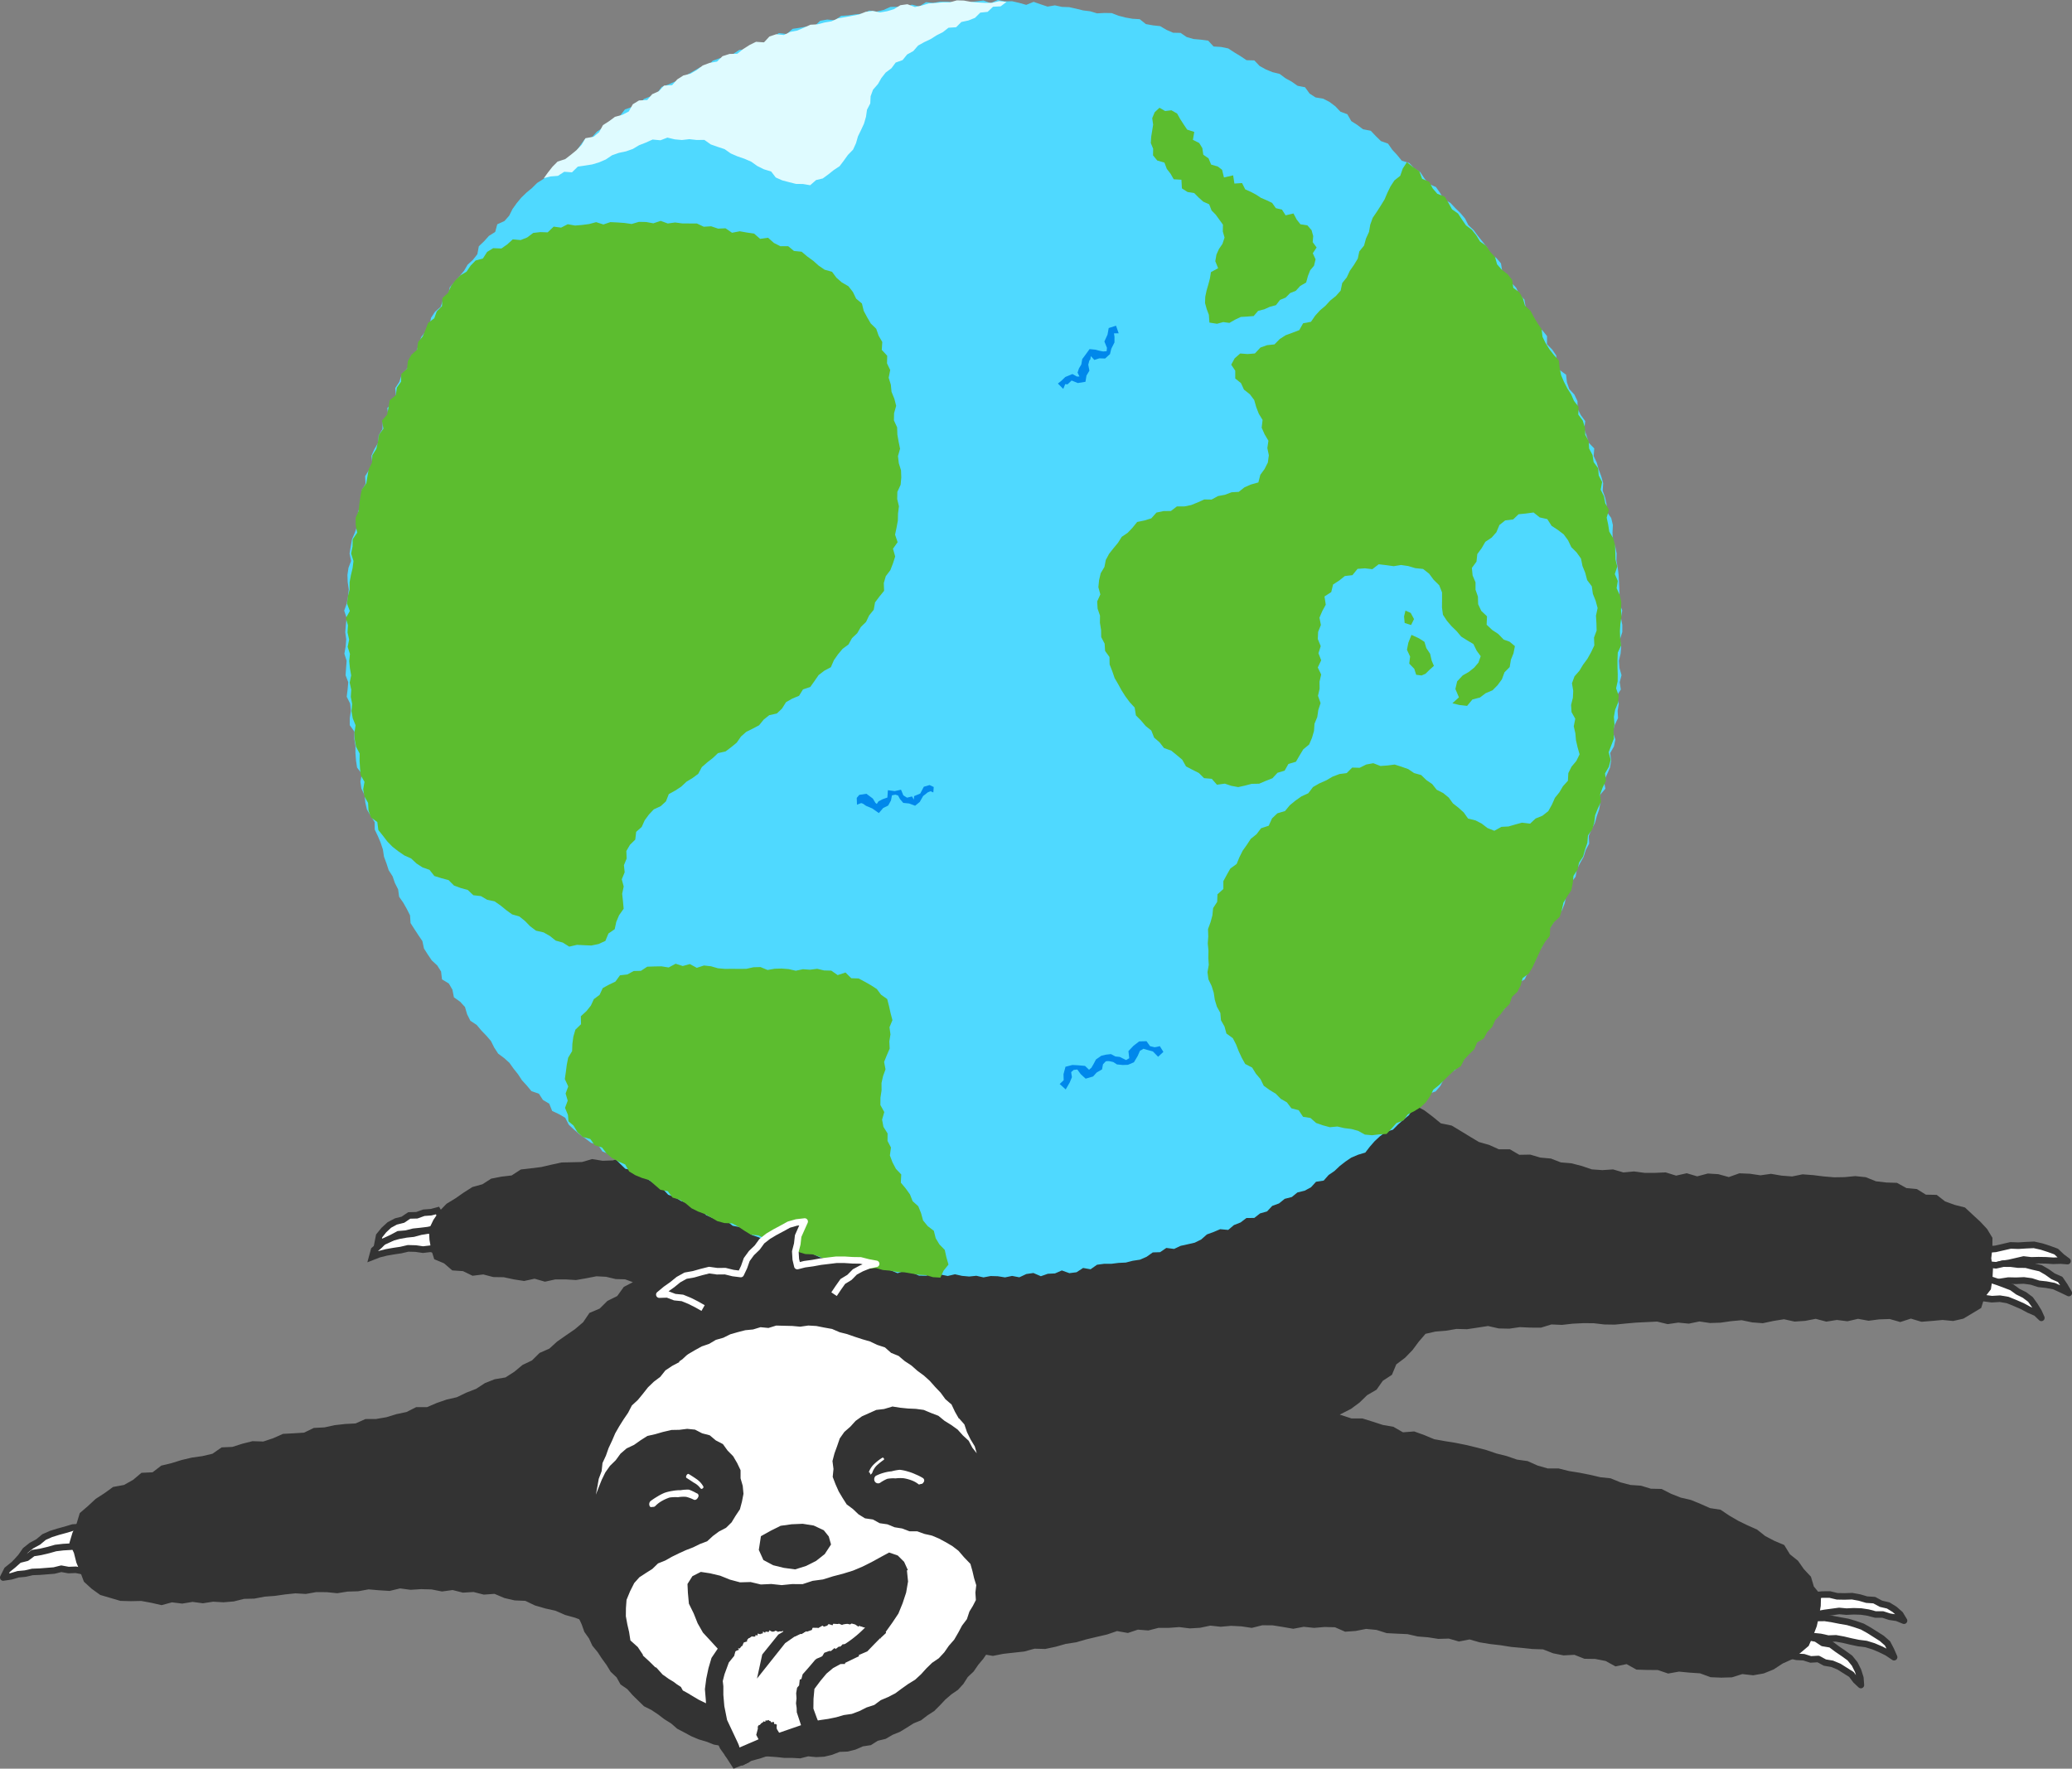<svg xmlns="http://www.w3.org/2000/svg" width="316.375" height="270.136" viewBox="0 0 316.375 270.136">
  <rect x="0" y="0" width="316.375" height="270.136" fill="#808080" stroke="none"/>
  <g id="Raggruppa_399" data-name="Raggruppa 399" transform="translate(-29 -128.32)">
    <g id="Raggruppa_75" data-name="Raggruppa 75" transform="translate(-49.732 -132.339)">
      <g id="Slotff" transform="translate(78.732 401.9)">
        <g id="Raggruppa_48" data-name="Raggruppa 48" transform="translate(271.211 101.794)">
          <g id="Raggruppa_45" data-name="Raggruppa 45" transform="translate(0 6.495)">
            <path id="Tracciato_135" data-name="Tracciato 135" d="M891.1,1011l1.178-.329,1.1.263,1.109.06,1.066.337,1.155-.066,1,.551,1.115.187,1.036.431.953.593.948.6.681.9.762.712-.083-1.093-.342-1.091-.519-1.041-.744-.918-.961-.691-.976-.666-.968-.721-1.207-.2-1.017-.678-1.193-.226-1.147.382-1.081.513-.958.785-1.228.316Z" transform="translate(-890.285 -1007.416)" fill="#fff"/>
            <path id="Tracciato_136" data-name="Tracciato 136" d="M902.211,1014.747a.5.5,0,0,1-.343-.135l-.762-.712a.5.5,0,0,1-.058-.065l-.626-.831-1.786-1.122-.945-.393-1.058-.178a.5.5,0,0,1-.159-.055l-.874-.481-1.011.058a.491.491,0,0,1-.18-.023l-1-.317-1.046-.056a.5.5,0,0,1-.09-.013l-.978-.233-1.053.294a.5.5,0,0,1-.617-.343l-.316-1.085a.5.5,0,0,1,.357-.626l1.121-.288.872-.715a.519.519,0,0,1,.1-.065l1.081-.513a.516.516,0,0,1,.056-.023l1.147-.382a.5.5,0,0,1,.252-.017l1.193.226a.5.5,0,0,1,.185.076l.927.618,1.1.182a.505.505,0,0,1,.218.093l.968.721.959.654.971.7a.51.51,0,0,1,.1.091l.744.918a.5.5,0,0,1,.059.092l.519,1.041a.548.548,0,0,1,.03.074l.342,1.091a.514.514,0,0,1,.021.112l.083,1.093a.5.5,0,0,1-.5.54Zm-5.327-4.411,1.03.173a.5.5,0,0,1,.11.032l1.036.431a.49.49,0,0,1,.073.037l1.9,1.2a.5.5,0,0,1,.132.122l.3.4-.149-.474-.476-.956-.667-.823-.906-.652-.966-.66-.887-.66-1.087-.18a.513.513,0,0,1-.2-.078l-.932-.622-.965-.183-.994.331-1,.474-.91.746a.51.51,0,0,1-.193.1l-.726.187.033.111.7-.2a.5.5,0,0,1,.251,0l1.06.252,1.064.057a.507.507,0,0,1,.125.023l.978.309,1.063-.061a.5.5,0,0,1,.271.062Z" transform="translate(-889.287 -1006.418)" fill="#333"/>
          </g>
          <g id="Raggruppa_46" data-name="Raggruppa 46" transform="translate(2.822 3.426)">
            <path id="Tracciato_137" data-name="Tracciato 137" d="M899.22,1001.824l1.1,0,1.176-.163,1.172.12,1.158.259,1.181-.041,1.156.21,1.141.272,1.143.243,1.174.148,1.126.346,1.084.462,1.054.524,1.007.678-.473-1.083-.528-1.019-.869-.765-.976-.613-.978-.623-1.027-.574-1.11-.382-1.127-.332-1.157-.2-1.152-.227-1.16-.183-1.178.005-1.166-.148-1.2.071-.307.994-.229,1.007Z" transform="translate(-898.718 -998.241)" fill="#fff"/>
            <path id="Tracciato_138" data-name="Tracciato 138" d="M912.894,1004.389a.5.5,0,0,1-.28-.086l-.98-.659-1.025-.509-1.033-.44-1.059-.325-1.131-.143-.042-.007-1.143-.243-1.153-.274-1.076-.195-1.128.039a.514.514,0,0,1-.127-.012l-1.129-.252-1.083-.111-1.116.155a.243.243,0,0,1-.071,0l-1.1,0a.5.5,0,0,1-.5-.52l.036-1.01a.523.523,0,0,1,.012-.094L898,998.7c0-.012.006-.025.01-.037l.307-.994a.5.5,0,0,1,.45-.353l1.2-.071a.5.5,0,0,1,.093,0l1.133.144,1.145-.005a.264.264,0,0,1,.08.006l1.16.183,1.171.231,1.145.2a.484.484,0,0,1,.058.013l1.127.333,1.131.389a.5.5,0,0,1,.082.036l1.027.574,1.975,1.249a.507.507,0,0,1,.065.048l.869.765a.508.508,0,0,1,.114.146l.528,1.019.487,1.113a.5.5,0,0,1-.46.7Zm-5.361-3.155,1.153.146a.469.469,0,0,1,.085.018l1.126.346c.017.005.034.011.05.018l1.084.462.708.351-.247-.475-.768-.676-1.921-1.216-.963-.537-1.068-.367-1.077-.317-1.129-.192-1.165-.23-1.1-.173-1.138.005a.453.453,0,0,1-.066,0l-1.12-.142-.807.047-.2.643-.214.942-.016.444h.546l1.141-.158a.511.511,0,0,1,.12,0l1.173.12a.515.515,0,0,1,.059.01l1.1.245,1.117-.039a.577.577,0,0,1,.107.008l1.156.21,1.168.277Z" transform="translate(-897.72 -997.243)" fill="#333"/>
          </g>
          <g id="Raggruppa_47" data-name="Raggruppa 47" transform="translate(4.133)">
            <path id="Tracciato_139" data-name="Tracciato 139" d="M903.755,991.62l1.085-.117,1.089-.184,1.1-.154,1.1-.145,1.11.1,1.111-.052,1.112.036,1.1.168,1.078.286,1.129,0,1.063.349,1.107.166,1.068.434-.588-.98-.843-.742-.968-.6-1.117-.26-1.025-.553-1.153-.076-1.1-.321-1.124-.206-1.15.039-1.139-.021-1.125-.271-1.142.006-1.142.122-1.26-.111.261,1.055.073,1.041Z" transform="translate(-902.636 -988.005)" fill="#fff"/>
            <path id="Tracciato_140" data-name="Tracciato 140" d="M917.011,992a.5.5,0,0,1-.189-.037l-1.013-.411-1.047-.157a.5.5,0,0,1-.083-.02l-.985-.324-1.048,0a.474.474,0,0,1-.13-.017l-1.052-.279-1.045-.16-1.062-.034-1.091.052a.643.643,0,0,1-.068,0l-1.055-.094-2.142.292-1.075.182-1.114.122a.5.5,0,0,1-.537-.362l-.283-1a.471.471,0,0,1-.017-.1l-.07-1-.251-1.013a.5.5,0,0,1,.531-.62l1.211.107,1.093-.116.051,0,1.142-.006a.361.361,0,0,1,.12.014l1.071.258,1.084.02,1.124-.038a.576.576,0,0,1,.107.008l1.124.206.05.012,1.045.306,1.1.072a.5.5,0,0,1,.206.059l.966.521,1.051.245a.5.5,0,0,1,.151.063l.968.6a.548.548,0,0,1,.067.05l.842.742a.485.485,0,0,1,.1.118l.588.98a.5.5,0,0,1-.43.76Zm-2.058-1.591.705.105-.378-.333-.862-.536-1.036-.241a.511.511,0,0,1-.125-.048l-.929-.5-1.043-.069a.476.476,0,0,1-.108-.019l-1.073-.314-1.045-.192-1.1.036-1.164-.021a.5.5,0,0,1-.109-.014l-1.065-.257-1.055.005-1.117.119a.507.507,0,0,1-.1,0l-.56-.049.092.373a.484.484,0,0,1,.013.085l.07.99.153.541.663-.072,1.059-.18,2.219-.3a.5.5,0,0,1,.11,0l1.076.1,1.077-.051h.04l1.112.036a.493.493,0,0,1,.06.005l1.1.168a.481.481,0,0,1,.053.011l1.014.269,1.063,0a.489.489,0,0,1,.159.025Z" transform="translate(-901.638 -987.005)" fill="#333"/>
          </g>
        </g>
        <g id="Raggruppa_51" data-name="Raggruppa 51" transform="translate(0 91.481)">
          <g id="Raggruppa_49" data-name="Raggruppa 49" transform="translate(1.906)">
            <path id="Tracciato_141" data-name="Tracciato 141" d="M85.928,963.122l.8-.9.671-.966.918-.727,1.031-.558.894-.748,1.061-.473,1.1-.344,1.109-.3,1.118-.337,1.165-.081,1.2.115-.128,1.142-.2,1.123.045,1.2-1.322.081-1.184.194-1.183.2-1.2.069-1.208.042-1.189.184-1.189.2-1.16.34Z" transform="translate(-85.426 -957.182)" fill="#fff"/>
            <path id="Tracciato_142" data-name="Tracciato 142" d="M84.93,962.626a.5.5,0,0,1-.375-.835l.781-.878.654-.942a.5.5,0,0,1,.1-.107l.919-.727a.488.488,0,0,1,.072-.048l.987-.534.855-.715a.5.5,0,0,1,.117-.073l1.061-.473a.455.455,0,0,1,.055-.021l1.1-.344,1.126-.307,1.106-.334a.52.52,0,0,1,.11-.02l1.165-.08a.533.533,0,0,1,.083,0l1.2.115a.5.5,0,0,1,.451.555L96.37,958l-.2,1.1.043,1.148a.5.5,0,0,1-.471.52l-1.3.08-2.338.394a.558.558,0,0,1-.057.007l-1.2.069-1.191.041-2.313.374-1.094.32-1.115.526A.5.5,0,0,1,84.93,962.626Zm1.842-2.021-.219.316.546-.16a.55.55,0,0,1,.058-.013l2.385-.385a.5.5,0,0,1,.06-.006l1.208-.042,1.159-.067,2.344-.4.05-.005.832-.051-.027-.711a.5.5,0,0,1,.008-.107l.2-1.123.067-.6-.649-.062-1.067.074-1.064.321-1.122.306-1.057.33-.971.433-.84.7a.5.5,0,0,1-.083.056l-.993.538Z" transform="translate(-84.428 -956.184)" fill="#333"/>
          </g>
          <g id="Raggruppa_50" data-name="Raggruppa 50" transform="translate(0 2.543)">
            <path id="Tracciato_143" data-name="Tracciato 143" d="M80.232,970.455l1.2-.174,1.061-.319,1.1-.1,1.081-.25,1.108-.042,1.1-.09,1.1-.083,1.1-.275,1.108.2,1.107-.044,1.1.208,1.131-.229,1.074.377,1,.077-.432-1.045-.358-1.11-.458-1.073-.228-1.2-1.257.18-1.16.147-1.158.131-1.169.068-1.163.136-1.128.318-1.139.268-1.178.188-.968.723-1.172.3-.888.794-.932.749Z" transform="translate(-79.73 -964.783)" fill="#fff"/>
            <path id="Tracciato_144" data-name="Tracciato 144" d="M79.234,969.959a.5.5,0,0,1-.448-.727l.587-1.17a.5.5,0,0,1,.135-.166l.932-.749.869-.777a.5.5,0,0,1,.21-.112l1.075-.274.889-.664a.5.5,0,0,1,.221-.093l1.16-.185,1.121-.264,1.107-.313a.488.488,0,0,1,.078-.015l1.163-.136,1.2-.07,2.284-.276,1.249-.179a.5.5,0,0,1,.564.4l.218,1.145.437,1.024c.006.014.011.028.016.043l.352,1.091.424,1.027a.5.5,0,0,1-.058.487.493.493,0,0,1-.445.206l-1-.077a.494.494,0,0,1-.128-.027l-.944-.332-1,.2a.49.49,0,0,1-.193,0l-1.041-.2-1.051.041a.58.58,0,0,1-.111-.008l-1-.185-.993.249a.516.516,0,0,1-.084.013l-2.2.174-1.082.041-1.035.24a.48.48,0,0,1-.066.01l-1.053.1-1.013.305a.533.533,0,0,1-.073.016l-1.2.174A.515.515,0,0,1,79.234,969.959Zm.987-1.349-.107.212.212-.03,1.026-.309a.511.511,0,0,1,.1-.019l1.069-.1,1.049-.243a.5.5,0,0,1,.094-.012l1.108-.042,2.14-.17,1.057-.265a.509.509,0,0,1,.213-.007l1.053.194,1.052-.041a.537.537,0,0,1,.113.008l1,.189,1.035-.209a.5.5,0,0,1,.266.018l1.012.356.123.009-.12-.29c-.005-.012-.01-.025-.014-.038l-.351-1.088-.449-1.052a.525.525,0,0,1-.031-.1l-.139-.727-.782.112-2.333.28-1.2.07-1.094.129-1.09.307-1.16.274-.036.007-1.056.168-.869.649a.5.5,0,0,1-.176.084l-1.053.268-.8.712Z" transform="translate(-78.732 -963.784)" fill="#333"/>
          </g>
        </g>
        <g id="Raggruppa_54" data-name="Raggruppa 54" transform="translate(56.09 43.065)">
          <g id="Raggruppa_52" data-name="Raggruppa 52" transform="translate(0 3.131)">
            <path id="Tracciato_145" data-name="Tracciato 145" d="M258.754,825.406l-1.262-.273-1.147.133-1.13-.163-1.141-.028-1.116.259-1.121.166-1.12.2-1.1.279-1.021.4.28-1.03.844-.733.809-.818,1.08-.369,1.09-.281,1.106-.2,1.116-.116,1.1-.3,1.118-.179,1.179.028.211,1.01-.054,1.024Z" transform="translate(-247.848 -821.842)" fill="#fff"/>
            <path id="Tracciato_146" data-name="Tracciato 146" d="M246.364,826.2l.582-2.14.945-.82.879-.889,1.228-.418,1.127-.289,1.144-.2,1.074-.112,1.109-.3,1.163-.186,1.623.039.306,1.463-.053,1.006.49,1.723-2-.433-1.129.13-1.165-.168-1.047-.026-1.093.252-1.121.166-1.088.19-1.056.267Zm2.954-2.975-.754.76-.583.506,1.168-.294,1.12-.2,1.113-.165,1.158-.269,1.263.035,1.066.154,1.164-.135.525.114-.078-.274.055-1.042-.117-.557-.735-.017-1.045.167-1.15.309-1.1.114-1.069.193-1.054.272Z" transform="translate(-246.364 -820.842)" fill="#333"/>
          </g>
          <g id="Raggruppa_53" data-name="Raggruppa 53" transform="translate(0.887)">
            <path id="Tracciato_147" data-name="Tracciato 147" d="M261.124,816.082l-1.292-.1-1.124.239-1.117.135-1.122.117-1.092.285-1.15.091-1.015.539-1.025.478-1.166.471.244-1.238.712-.879.825-.775,1-.54,1.1-.276.963-.65,1.162-.03,1.062-.385,1.128-.083.961-.256.505.867-.014,1.046Z" transform="translate(-250.349 -812.645)" fill="#fff"/>
            <path id="Tracciato_148" data-name="Tracciato 148" d="M249.015,817.993l.446-2.27.837-1.026.929-.851,1.113-.585,1.015-.255,1.012-.683,1.227-.031,1.051-.381,1.151-.085,1.285-.342.768,1.318-.014,1.065.79,1.62-2.092-.156-1.1.231-1.117.135-1.093.113-1.142.29-1.047.083-.923.491-1.048.489Zm1.383-1.831-.041.206.307-.124,1-.467,1.084-.577,1.21-.1,1.124-.287,1.122-.117,1.086-.132,1.172-.249.491.036-.128-.263.014-1.026-.243-.416-.683.173-1.059.078-1.074.389-1.1.028-.915.618-1.125.283-.883.478-.753.708Z" transform="translate(-249.015 -811.485)" fill="#333"/>
          </g>
        </g>
        <g id="Raggruppa_58" data-name="Raggruppa 58" transform="translate(298.753 48.386)">
          <g id="Raggruppa_55" data-name="Raggruppa 55" transform="translate(3.098)">
            <path id="Tracciato_149" data-name="Tracciato 149" d="M982.56,830.14l.934-.546,1.2-.091,1.152-.262,1.159-.269,1.192.041,1.18-.072,1.193-.053,1.165.258,1.128.364,1.114.41.866.818.851.633-1.026-.083-1.138.036-1.126-.073-1.129-.02-1.128.029L989,831.128l-1.114.259-1.1.253-1.118.171-1.09.3-1.072.358-1.119.311-.024-1.348Z" transform="translate(-981.858 -828.386)" fill="#fff"/>
            <path id="Tracciato_150" data-name="Tracciato 150" d="M981.386,832.284a.5.5,0,0,1-.5-.493l-.024-1.348a.533.533,0,0,1,.006-.086l.2-1.292a.5.5,0,0,1,.242-.356l.934-.546a.5.5,0,0,1,.216-.067l1.162-.088,2.272-.522a.5.5,0,0,1,.131-.013l1.168.04,1.156-.071,1.2-.054a.554.554,0,0,1,.131.011l1.165.259.046.012,1.128.364,1.134.417a.5.5,0,0,1,.171.106l.844.8.828.615a.5.5,0,0,1-.34.9l-1-.081-1.109.035H992.5l-1.126-.073-1.1-.019-1.106.029a.377.377,0,0,1-.071,0l-1.058-.122-2.136.493-.036.007-1.089.167-1.062.292-1.046.35-1.144.319A.509.509,0,0,1,981.386,832.284Zm.479-1.816.012.657.495-.138,1.047-.351,1.116-.308a.48.48,0,0,1,.057-.012l1.1-.168,2.2-.507a.509.509,0,0,1,.171-.01l1.109.128,1.093-.028,1.151.02,1.126.073.64-.02-.471-.445-1.018-.375-1.086-.35-1.077-.239-1.127.05-1.171.072h-.048l-1.126-.039-2.249.516a.539.539,0,0,1-.073.011l-1.083.082-.628.367Z" transform="translate(-980.86 -827.388)" fill="#333"/>
          </g>
          <g id="Raggruppa_56" data-name="Raggruppa 56" transform="translate(0.943 2.866)">
            <path id="Tracciato_151" data-name="Tracciato 151" d="M977.064,838.1l1.161-.231,1.116-.269,1.156.1,1.128-.253,1.145.011,1.137.144,1.151.007,1.113.29,1.12.256,1,.578.919.656,1.08.472.654.96.652,1.114-1.174-.566-1.075-.487-1.159-.219-1.169-.129-1.123-.361-1.164-.157-1.175.047-1.168-.024-1.154.188-1.15.174-1.118.319-1.1.366-1.078.455-.864.607.232-.991.412-.977.24-1.037Z" transform="translate(-975.417 -836.952)" fill="#fff"/>
            <path id="Tracciato_152" data-name="Tracciato 152" d="M974.921,841.659a.5.5,0,0,1-.489-.616l.232-.991a.488.488,0,0,1,.026-.081l.4-.937.23-.995.263-1.056a.5.5,0,0,1,.389-.371l1.161-.231,1.1-.264a.471.471,0,0,1,.162-.012l1.077.1,1.051-.236a.463.463,0,0,1,.114-.012l1.145.011a.425.425,0,0,1,.059,0l1.107.14,1.121.007a.5.5,0,0,1,.124.016l1.113.29,1.106.253a.512.512,0,0,1,.139.055l1,.578a.463.463,0,0,1,.04.026l.876.626,1.032.451a.5.5,0,0,1,.214.178l.654.96.018.029.652,1.114a.5.5,0,0,1-.651.706l-1.174-.566-1.009-.457-1.08-.2-1.15-.127a.492.492,0,0,1-.1-.021l-1.081-.348-1.076-.145-1.131.046-1.153-.023-2.232.351-1.086.31-1.065.353-1.01.426-.82.576A.5.5,0,0,1,974.921,841.659Zm1.556-4.125-.184.738-.238,1.029a.542.542,0,0,1-.027.082l-.267.632.907-.382.037-.014,1.1-.366,1.137-.325a.513.513,0,0,1,.063-.014l2.3-.361a.394.394,0,0,1,.091-.006l1.168.024,1.144-.047a.626.626,0,0,1,.087,0l1.164.157a.479.479,0,0,1,.086.02l1.075.345,1.119.123.038.006,1.158.219a.5.5,0,0,1,.114.036l.742.336-.34-.5-.948-.414a.517.517,0,0,1-.091-.051l-.9-.642-.913-.528-1.047-.239-1.066-.278-1.088-.007a.444.444,0,0,1-.06,0l-1.108-.14-1.057-.01-1.071.241a.515.515,0,0,1-.155.01l-1.073-.1-1.036.249Z" transform="translate(-974.419 -835.954)" fill="#333"/>
          </g>
          <g id="Raggruppa_57" data-name="Raggruppa 57" transform="translate(0 4.643)">
            <path id="Tracciato_153" data-name="Tracciato 153" d="M973.1,846.358l1.329.019,1.188-.279,1.195.161,1.184.163,1.214-.074,1.188.2,1.124.453,1.1.475,1.042.561,1.106.479.782.751-.411-.916-.586-.963-.667-.931-.914-.687-1.02-.508-.914-.664-1.054-.4-1.052-.392-1.067-.351-1.05-.447-1.134-.1-.981-.145-.677,1.1-.372,1.253Z" transform="translate(-972.597 -842.264)" fill="#fff"/>
            <path id="Tracciato_154" data-name="Tracciato 154" d="M984.549,848.775a.5.5,0,0,1-.348-.14l-.717-.689-1.023-.443-.038-.019-1.023-.551-1.076-.467-1.062-.428-1.078-.184-1.157.07a.469.469,0,0,1-.1,0l-2.286-.312-1.1.258a.547.547,0,0,1-.122.013l-1.329-.019a.5.5,0,0,1-.452-.7l.535-1.212.363-1.222a.506.506,0,0,1,.054-.12l.677-1.1a.5.5,0,0,1,.5-.233l.98.145,1.1.095a.492.492,0,0,1,.153.038l1.031.438,1.047.345,2.128.8a.517.517,0,0,1,.115.063l.88.639.983.489a.48.48,0,0,1,.078.048l.914.687a.508.508,0,0,1,.106.109l.667.932c.007.01.014.02.021.031l.587.963a.5.5,0,0,1,.029.055l.412.916a.5.5,0,0,1-.458.707Zm-1.669-2.184.276.119-.024-.039-.611-.853-.815-.613-.979-.487a.515.515,0,0,1-.072-.043l-.86-.625-2.039-.77-1.049-.345-.039-.015-.977-.416-1.054-.091-.684-.1-.469.76-.353,1.189a.49.49,0,0,1-.022.06l-.242.547.509.007,1.128-.265a.491.491,0,0,1,.182-.009l2.331.318,1.165-.07a.51.51,0,0,1,.115.006l1.188.2a.5.5,0,0,1,.1.029l1.124.453,1.108.481.038.018Z" transform="translate(-971.6 -841.266)" fill="#333"/>
          </g>
        </g>
        <path id="Tracciato_155" data-name="Tracciato 155" d="M268.838,809.592l1.518-.521,1.653.291,1.527-.509,1.6.126,1.553-.4,1.588,0,1.579-.117,1.592.2,1.579-.092,1.577-.33,1.585.172,1.583-.143,1.583.082,1.58.235,1.592-.4,1.586.008,1.579.252,1.575.273,1.6-.3,1.58.166,1.6-.137,1.587.041,1.547.678,1.6-.111,1.613-.318,1.581.156,1.554.491,1.585.082,1.586.07,1.561.356,1.581.129,1.571.243,1.6-.046,1.547.446,1.629-.316,1.545.443,1.6.26,1.607.184,1.6.257,1.616.145,1.613.17,1.635.057,1.54.6,1.586.32,1.662-.087,1.537.605,1.642.024,1.59.311,1.5.827,1.7-.347,1.506.842,1.635.048,1.635.015,1.567.534,1.664-.293,1.608.153,1.61.109,1.592.591,1.627.066,1.63-.044,1.593-.5,1.657.187,1.614-.283,1.524-.618,1.369-.9,1.457-.656,1.269-.975,1.251-1.06.652-1.5.578-1.5.342-1.533.266-1.57.046-1.638-1.095-1.321-.45-1.509-1.078-1.155-.9-1.283-1.228-.981-.872-1.42-1.5-.633-1.4-.733-1.244-.99-1.447-.642-1.418-.691-1.374-.8-1.34-.9-1.61-.245-1.449-.645-1.469-.6-1.551-.36-1.479-.584-1.44-.736-1.634-.04-1.518-.46-1.6-.11-1.53-.4-1.5-.614-1.577-.169-1.584-.369-1.593-.317-1.606-.257-1.577-.394-1.666,0-1.566-.451-1.511-.676-1.617-.226-1.543-.534-1.577-.395-1.544-.525-1.574-.412-1.583-.38-1.6-.322-1.614-.258-1.607-.286-1.517-.633-1.537-.558-1.719.132-1.461-.841-1.609-.281-1.549-.505-1.555-.483-1.683-.007-1.795-.584,1.719-.878,1.3-.961,1.163-1.13,1.439-.838.948-1.354,1.4-.92.664-1.593,1.329-1,1.139-1.172.973-1.305,1.022-1.189,1.515-.345,1.608-.127,1.6-.275,1.621.041,1.6-.239,1.6-.247,1.635.369,1.615.036,1.6-.235,1.617.073,1.614.008,1.6-.491,1.617.068,1.608-.184,1.612-.079,1.615.008,1.618.19,1.614.024,1.61-.162,1.611-.145,1.613-.077,1.614-.081,1.621.39,1.611-.234,1.617.159,1.61-.333,1.618.237,1.614-.052,1.612-.231,1.613-.147,1.618.336,1.616.122,1.613-.344,1.614-.26,1.618.356,1.615-.109,1.614-.312,1.617.43,1.614-.257,1.614.2,1.613-.373,1.615.293,1.613-.21,1.613-.053,1.616.461,1.61-.525,1.616.484,1.612-.127,1.611-.149,1.62.156,1.557-.355,1.348-.806,1.374-.826.48-1.547,1-1.3.242-1.577.08-1.578-.265-1.57.172-1.565.014-1.571-.811-1.347-1.054-1.133-1.151-1.057-1.174-1.1-1.569-.4-1.473-.531-1.28-1-1.66-.033-1.36-.851-1.6-.152-1.442-.8-1.627-.053-1.59-.185-1.549-.625-1.606-.168-1.624.157-1.61.025-1.6-.133-1.6-.2-1.607-.121-1.613.325-1.607-.125-1.607-.275-1.61.226-1.607-.238-1.608-.068-1.615.575-1.6-.441-1.607-.1-1.62.429-1.6-.472-1.624.363-1.59-.493-1.614.069-1.613,0-1.6-.215-1.629.152-1.575-.461-1.631.107-1.612-.112-1.555-.526-1.565-.4-1.608-.138L336.6,736.9l-1.61-.146-1.543-.455-1.67.03-1.435-.841-1.69,0-1.479-.67-1.561-.445-1.4-.839-1.383-.844-1.378-.827-1.652-.34-1.262-1.035-1.288-.969-1.439-.767-1.11-1.192-1.041-1.238-1.489-.787-.86-1.413-1.46-.79-1.045-1.25-1.418-.794-1.061-1.28-1.609-.486-1.113-1.262-1.512-.6-1.509-.581-1.315-.977-1.536-.512-1.576-.387-1.5-.572-1.506-.554-1.505-.568-1.554-.41-1.527-.523-1.526-.565-1.672.148-1.57-.342-1.548-.526-1.568-.474-1.613-.135-1.623.018-1.612-.091-1.616.038-1.614.191-1.607.043-1.622-.424-1.6.409-1.632-.221-1.563.616-1.62-.016-1.64-.089-1.578.368-1.563.419-1.567.376-1.522.552-1.685-.07-1.57.4-1.493.644-1.531.521-1.446.733-1.482.637-1.458.69-1.357.877-1.515.62-1.109,1.229-1.4.815-1.412.809-.873,1.482-1.385.844-1.188,1.105-1.571.566-1.154,1.163-1.394.808-1.5.634-1.469.659-1.287.986-1.287,1.016-1.456.694-1.572.427-1.42.774-1.457.707-1.631.216-1.446.76-1.574.359-1.531.519-1.607.2-1.59.256-1.562.4-1.57.379-1.59.26-1.653-.262-1.593.2-1.607.052-1.573.4-1.608.046-1.585.271-1.524.488-1.571.055-1.6-.261-1.529.448-1.575.04-1.579.033-1.54.338-1.533.358-1.56.191-1.568.183-1.4.911-1.566.184-1.55.3-1.346.861-1.522.421-1.323.84-1.277.891-1.358.828-1.106,1.144-.9,1.318-.69,1.438.093,1.619.241,1.4.483,1.554,1.5.626,1.253,1.079,1.635.111,1.459.706,1.64-.2,1.534.4,1.581.023,1.558.332,1.573.242,1.59-.346,1.577.454,1.58-.344,1.579-.005,1.584.1,1.567-.271,1.56-.305,1.476.079,1.457.345,1.444.042,1.187.432-1.383.72-1.009,1.4-1.5.746-1.173,1.166-1.569.667-.966,1.427-1.254,1.064-1.361.933-1.352.947-1.187,1.079-1.493.659-1.156,1.141-1.449.695-1.247,1.038-1.356.869-1.65.278-1.483.584-1.353.885-1.49.575-1.445.7-1.568.36-1.508.522-1.48.633-1.66,0-1.454.739-1.563.333-1.532.468-1.575.271-1.622.008-1.5.669-1.608.087-1.592.179-1.566.34-1.611.08-1.494.723-1.607.1-1.613.086-1.5.668L140,780.12l-1.647-.053-1.552.391-1.529.485-1.633.072-1.4.972-1.556.365-1.6.225-1.562.37-1.531.475-1.568.378-1.328,1.021-1.7.08-1.28,1.076-1.392.781-1.657.3-1.31.949-1.354.877-1.186,1.1-1.239,1.067-.484,1.6-.637,1.418-.471,1.57.7,1.5.375,1.481.584,1.4.565,1.51,1.183,1.081,1.312.945,1.546.453,1.525.451,1.6.045,1.579-.034,1.55.284,1.566.358,1.577-.429,1.578.191,1.567-.259,1.589.211,1.563-.242,1.587.092,1.573-.132,1.55-.391,1.58-.039,1.556-.3,1.573-.116,1.565-.225,1.569-.163,1.6.092,1.562-.279,1.613.006,1.621.162,1.591-.252,1.6-.047,1.593-.291,1.608.14,1.6.1,1.6-.385,1.6.212,1.606-.1,1.6.041,1.59.317,1.62-.222,1.577.4,1.621-.1,1.57.4,1.637-.116,1.522.643,1.558.358,1.626.067,1.455.7,1.548.453,1.579.35,1.483.648,1.551.433,1.511.576,1.551.438,1.666-.017,1.578.31,1.444.881,1.636.066,1.57.351,1.567.366,1.54.512,1.62.1,1.561.418,1.6.189,1.575.35,1.624.026,1.588.263,1.561.484,1.664-.353,1.583.3,1.567.493,1.6.211,1.626-.133,1.6.139,1.6.138,1.589.407,1.614-.028,1.622-.321,1.6.125,1.61-.134,1.6.463,1.61-.239,1.606-.229,1.617.373,1.6-.345,1.62.234,1.6-.3,1.606-.093,1.634.269,1.561-.669,1.607-.08,1.647.282,1.587-.316,1.6-.179,1.6-.174,1.566-.433,1.637.044,1.579-.336,1.559-.44,1.594-.245,1.553-.45,1.567-.372Z" transform="translate(-99.795 -701.194)" fill="#333"/>
        <path id="Tracciato_156" data-name="Tracciato 156" d="M599.939,696.041l.415-.752.443-.634.477-.614.35-.694.552-.6.151-.789.225-.746.244-.736.316-.716.267-.737.11-.777.192-.757.325-.738-.18-.815.377-.742-.068-.789.07-.926-.958-.112-.951.2-.915-.352.122.919-.442.75-.145.836-.72.414-.762-.037-.707-.2-.34-.674v-.758l.139-.747.163-.8-.747.037-.714-.172-.734.2-.7-.14-.11.741-.175.762-.232.745-.039.8-.155.776-.323.72-.214.763-.48.643-.455.645-.349.7-.181.8-.534.592-.505.6-.279.766-.466.634-.617.509-.554.66.832.178.841-.089.822.049.8.2.807.163.8.234.825.022.838-.065.8.225.827.022.824.094Z" transform="translate(-419.011 -682.779)" fill="#333"/>
        <g id="Segni_Schiena" transform="translate(140.357 16.99)">
          <path id="Tracciato_157" data-name="Tracciato 157" d="M498.693,808.186l-.482-.881.9-.491.645-.851.721-.741.454-.929.9.441-.525,1.073-.811.833-.715.95Z" transform="translate(-498.211 -780.625)" fill="#fff"/>
          <path id="Tracciato_158" data-name="Tracciato 158" d="M533.45,810.634l-.85-.534.667-1.06.435-1.149.336-1.218.968.267-.356,1.285-.506,1.307Z" transform="translate(-521.094 -782.208)" fill="#fff"/>
          <path id="Tracciato_159" data-name="Tracciato 159" d="M527.429,771.959l-.656-.76.859-.741.629-1.049.809-.943.762.653-.78.91-.64,1.081Z" transform="translate(-517.216 -756.785)" fill="#fff"/>
          <path id="Tracciato_160" data-name="Tracciato 160" d="M576.659,786.185l-.656-.76.859-.741.629-1.049.809-.943.762.653-.78.91-.639,1.081Z" transform="translate(-549.974 -766.251)" fill="#fff"/>
          <path id="Tracciato_161" data-name="Tracciato 161" d="M584.887,737.049l-.656-.76.859-.741.629-1.049.809-.943.762.653-.78.91-.639,1.081Z" transform="translate(-555.449 -733.556)" fill="#fff"/>
          <path id="Tracciato_162" data-name="Tracciato 162" d="M554.981,771.076l-.921-.4.55-1.273.807-1.02.36-1.173.959.294-.415,1.353-.842,1.065Z" transform="translate(-535.373 -755.951)" fill="#fff"/>
          <path id="Tracciato_163" data-name="Tracciato 163" d="M553.772,824.4l-.828-.568.724-1.052.738-.88.492-1.137.632-.972.33-1.1.962.287-.372,1.244-.687,1.056-.492,1.157-.819.976Z" transform="translate(-534.631 -790.203)" fill="#fff"/>
          <path id="Tracciato_164" data-name="Tracciato 164" d="M588.984,758.947l-.729-.69.787-.831.785-.779.5-.907.287-1.062.969.262-.347,1.229-.593,1.088-.878.871Z" transform="translate(-558.127 -747.61)" fill="#fff"/>
          <path id="Tracciato_165" data-name="Tracciato 165" d="M556.68,742.41l-.938-.357.427-1.076.59-.824.619-.8.523-.836.851.532-.565.9-.623.8-.541.756Z" transform="translate(-536.492 -736.857)" fill="#fff"/>
        </g>
        <g id="Tracciato" transform="translate(85.179 45.32)">
          <g id="Raggruppa_62" data-name="Raggruppa 62">
            <g id="Raggruppa_59" data-name="Raggruppa 59">
              <path id="Tracciato_166" data-name="Tracciato 166" d="M358.16,853.214c-5.516,2.294-12.151,6.282-15.974,11.1a35.743,35.743,0,0,0-7.574,25.425,34.433,34.433,0,0,0,13.1,24.441,35.741,35.741,0,0,0,25.437,7.529,35.232,35.232,0,0,0,19.856-61.777,37.193,37.193,0,0,0-17.3-8.553Z" transform="translate(-334.075 -840.288)" fill="#fff"/>
              <path id="Tracciato_167" data-name="Tracciato 167" d="M434.918,957.2l.76.944.348,1.229-.959,1.464-1.323,1.046-1.522.767-1.677.528-1.712-.232-1.635-.4-1.5-.8-.7-1.544.324-2.1,1.494-.829,1.515-.757,1.68-.232,1.691-.072,1.681.268Z" transform="translate(-394.314 -910.042)" fill="#333"/>
              <path id="Tracciato_168" data-name="Tracciato 168" d="M404.457,860.764l.01-1.228-.273-1.192-.315-1.178-.171-1.208-.394-1.154L403,853.629l-.14-1.24-.432-1.146-.586-1.08-.563-1.083-.433-1.148-.591-1.069-.69-1.01-.6-1.064-.6-1.07-.912-.844-.664-1.028L395.9,841l-.848-.872-.724-.995-.911-.812-.906-.816-.918-.8-.973-.684-.914-.761-1.039-.583-.955-.709-1.012-.624-1-.652-1.18-.3-1.021-.616-1.1-.455-1.089-.476-1.147-.318-1.152-.286-1.122-.389-1.151-.289-1.251-.2.7-.993.8-.8.868-.719.909-.665.906-.675,1.108-.319,1.048-.634-1.282-.375-1.216-.077-1.209-.074-1.209-.011-1.212-.138-1.2.157-1.2.146-1.17.312-1.161.31-1.189.258-.114-1.161-.219-1.184.5-1.1.316-1.122.27-1.139.378-1.133-1.124.487-1.131.371-1.035.585-1.041.566-1.082.532-.974.707-.676,1.021-.88.805-.652,1-.59,1.024-.52,1.113-1.229-.279-1.2-.125-1.2-.185-1.192.311-1.176.2-1.224.018-1.164.337-1.079.552-1.142.425-.991.7-1.006.89,1.324-.018,1.208-.013,1.055.627,1.1.4,1.024.575,1.072.642-1.193.356-.96.715-1.131.367-.933.734-1.13.4-.953.693-.855.824-.987.636-.907.743-.862.794-.862.792-.964.694-.714.942-.716.932-.935.748-.76.958-.58,1.088-.8.928-.671,1.022-.555,1.09-.531,1.1-.574,1.076-.528,1.1-.427,1.143-.557,1.1-.172,1.228-.467,1.131-.266,1.19-.3,1.182-.164,1.209-.215,1.2-.172,1.207-.126,1.213.116,1.224-.226,1.215.037,1.221.154,1.213.073,1.217.02,1.227.422,1.169.126,1.215.093,1.231.405,1.158.349,1.17.53,1.108.448,1.131.461,1.124.515,1.1.411,1.155.708,1,.515,1.109.777.948.669,1.014.714.982.641,1.045.893.839.609,1.095,1.027.7.805.919.872.856.881.854,1.116.556,1.013.674.968.739,1.032.645.937.815,1.083.57,1.078.581,1.129.474,1.177.351,1.135.445,1.212.213,1.09.608,1.23.117,1.158.4,1.209.172,1.2.252,1.222.053,1.215.086,1.214.132,1.22,0,1.223.067,1.2-.306,1.233.119,1.225-.066,1.194-.286,1.155-.447,1.237-.05,1.184-.3,1.125-.494,1.224-.187,1.052-.668,1.2-.289,1.059-.617,1.132-.46,1.042-.637,1.028-.654,1.149-.467.972-.746,1.029-.665.872-.867.838-.894.921-.793,1.018-.7.821-.906.664-1.041.892-.841.692-1.007.784-.937.683-1.011.565-1.084.785-.954.629-1.051.424-1.154.546-1.093.544-1.1.218-1.221.59-1.089.172-1.222.24-1.194.23-1.193.343-1.172.07-1.219.343-1.185.19-1.211-.235-1.231.226-1.215-.184-1.215.1-1.226Zm-8.7,18.2-.744.984-.576,1.082-.618,1.063-.811.925-.7,1.01-.833.9-1.031.7-.871.849-.822.909-.9.828-1.047.641-.993.707-.983.729-1.087.561-1.126.477-1,.739-1.169.377-1.1.554-1.149.431-1.223.176-1.174.34-1.2.246-1.21.175-1.206.213-1.2.028-1.192.159-1.2-.079-1.194-.063-1.183-.18-1.219.128-1.165-.312-1.176-.223-1.151-.329-1.172-.251-1.161-.307-1.1-.49-1.1-.473-1.126-.419-1.079-.527-.058-.041-1.117-.659-.274-.18-.931-.511-.294-.539-.625-.409-.482-.367-.788-.476-.609-.446-.277-.184-.976-1.081-.166-.047-.919-.907-.956-.878-.048,0,.068-.085-.812-1.22-1.12-1-.2-1.283-.276-1.2-.221-1.218.013-1.243.093-1.259.539-1.31.64-1.265.792-.883.991-.646.982-.622.862-.838,1.1-.442,1.023-.577,1.054-.516,1.067-.487,1.1-.424,1.053-.517,1.108-.419.883-.814.936-.69,1.06-.549.845-.829.614-1.011.665-.992.313-1.176.23-1.194-.115-1.209-.33-1.154,0-1.239-.525-1.1-.612-1.042-.849-.86-.708-.984-1.082-.56-.924-.779-1.168-.306-1.084-.562-1.2-.122-1.2.151-1.192.021-.11.028-1.19.274-1.171.338-1.209.274-1.044.662-1,.706-1.128.532-.936.807-.728,1-.884.863-.711,1.009-.54,1.109-.457,1.139-.444,1.143.23-1.212.213-1.216.437-1.159.136-1.247.521-1.127.41-1.164.525-1.117.487-1.136.615-1.072.657-1.045.694-1.019.573-1.109.92-.85.781-.952.765-.972.89-.855.987-.747.78-.985,1.033-.687,1.1-.579-.045-.09.493-.334.643-.6.268-.2,1.022-.6,1.037-.572,1.126-.386,1.023-.61,1.143-.324,1.068-.53,1.14-.327,1.148-.295,1.185-.114,1.139-.346,1.208.118,1.19-.367,1.227.031,1.221.029,1.215.111,1.233-.177,1.226.07,1.2.238,1.206.215,1.139.494,1.178.3,1.148.4,1.156.376,1.177.342,1.1.522,1.176.386.937.831,1.145.466.94.795,1.02.672.916.808.986.724.907.82.811.916.842.883.72.988.943.814.531,1.124.6,1.052,0-.076.829.94.4,1.185.539,1.1.641,1.059.309,1.064-.668-.838-.563-1.073-.888-.815-.8-.892-.976-.7-1.016-.629-.945-.775-1.13-.432-1.118-.467-1.2-.161-1.2-.052-1.183-.119-1.2-.189-.108.043-1.162.342-1.19.139-1.091.49-1.092.487-.975.7-.8.884-.915.8-.7.995-.393,1.149-.413,1.129-.306,1.173.155,1.211-.12,1.212.436,1.135.481,1.083.6,1.009.623.978.936.689.855.815,1.008.621,1.2.172,1.041.571,1.17.168,1.095.45,1.161.187,1.106.427,1.2.007,1.111.4,1.149.257,1.084.463,1.033.554,1,.592.911.7.869,1.01.961,1,.307,1.089.251,1.082.331,1.08-.131,1.121.073,1.151-.464.9-.52.847Z" transform="translate(-333.303 -818.223)" fill="#333"/>
            </g>
            <g id="Raggruppa_61" data-name="Raggruppa 61" transform="translate(19.793 50.544)">
              <path id="Tracciato_169" data-name="Tracciato 169" d="M431.253,1002.779c-.1-.044-.2-.087-.306-.129-.059-.023-.12-.045-.18-.068-.089-.034-.179-.067-.271-.1-.066-.023-.133-.045-.2-.067q-.139-.045-.282-.087c-.068-.02-.137-.041-.206-.06-.105-.029-.213-.055-.323-.082l-.019,0c-.057-.014-.112-.029-.17-.041-.17-.038-.344-.073-.523-.1-.044-.008-.091-.013-.135-.02-.14-.022-.281-.043-.426-.061-.072-.009-.146-.015-.219-.022q-.184-.019-.372-.033c-.08-.006-.161-.01-.242-.014q-.19-.009-.385-.012c-.081,0-.161,0-.243,0-.147,0-.3,0-.448.011-.067,0-.132,0-.2.007q-.328.017-.669.053l-.136.017c-.186.022-.373.046-.564.076-.081.013-.164.029-.246.043-.171.03-.343.062-.518.1l-.177.038c-.238.053-.479.111-.725.179l-.057.016c-.23.064-.464.135-.7.211l-.188.062c-.257.086-.517.177-.782.279l-.032.013c-.254.1-.512.206-.773.319l-.207.091c-.274.122-.551.251-.833.391l-.018-.011-.01-.006-.046-.027-.023-.013-.07-.038-.033-.017-.119-.06-.014-.007c-.051-.025-.107-.051-.169-.078l-.034-.015-.128-.054-.032-.013-.064-.025-.165-.063-.072-.026c-.064-.022-.132-.045-.2-.067l-.058-.018q-.138-.042-.288-.081l-.02,0c-.091-.023-.186-.045-.284-.065l-.091-.017q-.116-.023-.238-.041l-.11-.016c-.082-.011-.166-.021-.252-.029l-.105-.01c-.114-.009-.231-.015-.35-.018h-.021c-.126,0-.256,0-.388.005l-.11.007c-.1.006-.192.013-.29.024l-.143.018c-.092.012-.185.027-.279.044-.057.01-.113.02-.171.032l-.111.025c-.083.019-.168.041-.252.064l-.1.027c-.117.034-.235.072-.353.114l-.027.011c-.109.04-.22.084-.33.131l-.105.047c-.089.04-.178.083-.268.127l-.109.055c-.107.057-.216.117-.324.182l-.044.025c-.123.075-.247.155-.371.241l-.1.068q-.14.1-.28.208l-.117.093c-.1.077-.19.158-.285.241-.03.027-.061.052-.092.08q-.186.169-.372.355c-.024.024-.049.051-.073.076q-.15.154-.3.321l-.119.136-.026.031c-.08.093-.16.188-.24.287-.038.047-.075.092-.112.14-.122.156-.245.317-.366.487l0,0h0a8.858,8.858,0,0,0-1.368,2.935,9.446,9.446,0,0,0-.2,1.042c-.036.254-.067.509-.084.762a11.375,11.375,0,0,0-.009,1.337,13.287,13.287,0,0,0,.206,1.722,16.226,16.226,0,0,0,.533,2.079,19.676,19.676,0,0,0,1.6,3.609c.079.138.147.251.2.338.08.131.126.2.127.2h0l2.86-1.074-.265-.818a1.622,1.622,0,0,1,.085-1.211,1.6,1.6,0,0,1,.158-.26c.015-.02.035-.037.052-.057a1.652,1.652,0,0,1,.571-.439c.04-.018.077-.042.119-.058h0a1.64,1.64,0,0,1,.248-.07c.013,0,.026,0,.039,0,.041-.007.082-.009.123-.013a1.6,1.6,0,0,1,.183-.009c.043,0,.084.005.126.009a1.585,1.585,0,0,1,.174.026c.042.009.082.019.122.031a1.586,1.586,0,0,1,.164.058c.039.016.077.032.114.052a1.648,1.648,0,0,1,.152.089c.034.023.069.044.1.07a1.612,1.612,0,0,1,.137.122c.028.027.058.052.084.082a1.638,1.638,0,0,1,.124.165c.019.027.041.052.058.081a1.631,1.631,0,0,1,.137.285l.069.192.187.522,3.269-1.228a9.9,9.9,0,0,1-.505-1.859c-.036-.2-.069-.42-.1-.646s-.048-.464-.061-.709-.016-.5-.01-.758.024-.525.056-.8a8.268,8.268,0,0,1,.136-.819q.045-.207.1-.415a7.306,7.306,0,0,1,.284-.83c.023-.057.051-.113.076-.169a6.96,6.96,0,0,1,.325-.652,7.081,7.081,0,0,1,.853-1.188,7.914,7.914,0,0,1,1.159-1.061c.015-.011.026-.023.041-.034h0c.222-.165.443-.319.664-.466.069-.046.138-.089.207-.134.155-.1.31-.2.463-.287l.224-.13c.158-.09.315-.175.471-.256.062-.033.124-.066.186-.1.216-.108.43-.21.642-.3l.069-.028q.286-.123.566-.229c.066-.025.132-.048.2-.072q.219-.079.436-.149l.205-.064c.151-.046.3-.088.45-.126l.158-.042q.3-.074.587-.132l.018,0,.074-.012q.265-.051.522-.088l.18-.025.052-.006a14.628,14.628,0,0,0,2.2-1.826Z" transform="translate(-403.161 -990.968)" fill="#fff"/>
              <g id="Raggruppa_60" data-name="Raggruppa 60">
                <path id="Tracciato_170" data-name="Tracciato 170" d="M427.643,976.087a.8.8,0,0,0-1.213-.664,32.687,32.687,0,0,1-27.628,2.858.8.8,0,0,0-1.05.882,12.382,12.382,0,0,0,5.329,8.482c-.235.278-.465.569-.689.883-1.9,2.672-2.325,6.113-1.226,9.954a19.588,19.588,0,0,0,2.215,4.969l.348.524.589-.221,2.86-1.074.706-.265-.232-.718-.265-.818a.831.831,0,0,1,.506-1.039.831.831,0,0,1,1.072.5l.256.715.271.755.751-.282,3.269-1.228.764-.287-.311-.754c-.095-.232-2.279-5.741,2.1-9a13.947,13.947,0,0,1,2.56-1.52q.336-.153.677-.283a16.948,16.948,0,0,0,1.943-1.02h0a13.778,13.778,0,0,0,2.913-2.291h0l.035-.036c.406-.418.634-.7.634-.7l-.006,0A11.747,11.747,0,0,0,427.643,976.087Zm-8.358,11.533c-.066.024-.131.046-.2.072-.188.071-.376.147-.566.229l-.069.028c-.212.093-.427.2-.642.3-.062.031-.124.065-.186.1-.156.081-.313.166-.471.256l-.224.13c-.154.091-.309.188-.463.287-.069.045-.138.088-.207.134-.22.147-.442.3-.664.466h0c-.015.011-.026.023-.041.034a7.913,7.913,0,0,0-1.159,1.061,7.085,7.085,0,0,0-.853,1.188,6.945,6.945,0,0,0-.325.652c-.025.057-.053.113-.076.169a7.324,7.324,0,0,0-.284.83q-.058.208-.1.415a8.257,8.257,0,0,0-.136.819c-.031.27-.049.535-.056.8s0,.513.01.759.033.482.061.709.06.443.1.646a9.9,9.9,0,0,0,.505,1.859l-3.269,1.228-.187-.522h0l-.069-.193a1.631,1.631,0,0,0-.137-.285c-.017-.029-.039-.054-.058-.081a1.625,1.625,0,0,0-.124-.165c-.026-.029-.056-.055-.084-.082a1.627,1.627,0,0,0-.137-.122c-.033-.025-.068-.047-.1-.07a1.63,1.63,0,0,0-.152-.089c-.038-.019-.075-.036-.114-.052a1.6,1.6,0,0,0-.164-.058c-.041-.012-.081-.023-.122-.031a1.586,1.586,0,0,0-.174-.026c-.042,0-.083-.008-.126-.009a1.615,1.615,0,0,0-.183.009c-.041,0-.082.006-.123.013-.013,0-.026,0-.039,0a1.642,1.642,0,0,0-.248.07h0c-.042.015-.079.039-.119.058a1.653,1.653,0,0,0-.571.439c-.016.02-.036.037-.052.057a1.6,1.6,0,0,0-.158.26,1.621,1.621,0,0,0-.085,1.211l.265.817-2.86,1.074h0s-.047-.071-.127-.2c-.053-.087-.121-.2-.2-.338a19.678,19.678,0,0,1-1.6-3.609,16.223,16.223,0,0,1-.533-2.079,13.264,13.264,0,0,1-.206-1.722,11.362,11.362,0,0,1,.009-1.337c.017-.253.047-.508.084-.762a9.442,9.442,0,0,1,.2-1.042,8.857,8.857,0,0,1,1.368-2.935h0l0,0c.121-.17.243-.331.366-.487.037-.047.075-.093.112-.14.08-.1.16-.194.24-.287l.026-.031c.04-.046.079-.092.119-.136q.15-.167.3-.321c.024-.025.049-.052.073-.076q.186-.187.372-.355c.03-.028.061-.053.092-.08.1-.084.19-.165.285-.241l.117-.093q.141-.109.28-.208l.1-.068c.124-.086.248-.166.371-.241l.044-.025c.108-.065.217-.125.324-.182l.109-.055c.09-.045.179-.088.268-.127l.105-.047c.111-.047.221-.091.33-.131l.027-.011c.119-.042.237-.08.353-.114l.1-.027c.084-.023.169-.045.252-.064l.111-.025c.057-.012.114-.022.171-.032.094-.017.187-.032.279-.044l.143-.018c.1-.011.194-.018.29-.024l.11-.007c.132-.005.261-.007.388-.005h.021c.119,0,.236.009.35.018l.105.01c.085.008.17.017.252.029l.11.016q.121.019.238.041l.091.017c.1.02.193.042.284.065l.02,0q.151.039.288.081l.058.018c.07.022.138.044.2.067l.072.026.165.063.02.008c-.077.055-.155.107-.231.166a9.665,9.665,0,0,0-2.44,2.9,11.373,11.373,0,0,0-1.261,3.509,23.609,23.609,0,0,1,1.792-3.179,11.756,11.756,0,0,1,2.4-2.6,8.227,8.227,0,0,1,1.36-.852l.161-.071c.261-.113.519-.221.773-.319l.032-.013c.265-.1.525-.193.782-.279l.188-.062c.237-.076.471-.148.7-.212l.057-.016c.246-.067.487-.125.725-.179l.177-.038c.175-.037.347-.069.518-.1.082-.014.165-.03.246-.043.191-.03.379-.055.564-.076l.136-.017q.341-.036.669-.053c.068,0,.133,0,.2-.007.151-.006.3-.01.448-.011.082,0,.162,0,.243,0q.195,0,.385.012c.081,0,.162.008.242.014.126.009.25.02.372.032.073.007.147.014.22.022.145.018.286.038.426.061.045.007.091.013.135.02.178.03.352.066.523.1.058.013.113.027.17.041l.019,0c.109.026.217.053.323.082.07.019.138.039.206.06q.143.042.282.087c.068.022.135.044.2.067s.109.039.163.059a24.537,24.537,0,0,1-3.84,2.635h0C419.518,987.538,419.4,987.577,419.285,987.619Z" transform="translate(-395.972 -973.291)" fill="#333"/>
                <path id="Tracciato_171" data-name="Tracciato 171" d="M400.215,1001.758l-1.433-.843-.464-.446-.883-1.235-.634-1.376-.377-1.474-.5-1.417-.578-1.538-.091-1.636-.137-1.627.211-1.618.335-1.59.462-1.569.951-1.409-1.143-1.249-1.112-1.2-.812-1.424-.606-1.517-.731-1.485-.151-1.648-.064-1.353.749-1.193,1.287-.656,1.41.214,1.548.366,1.486.6,1.544.413,1.617-.045,1.558.373,1.6-.074,1.589.172,1.586-.16,1.6.011,1.533-.505,1.577-.212,1.518-.474,1.538-.4,1.525-.472,1.472-.619,1.427-.718,1.4-.768,1.224-.662,1.329.461.962.964.578,1.277-.153.007.176,1.715-.294,1.7-.538,1.626-.643,1.577-.943,1.413-.984,1.372.04.174-.823.767.067.144-.129-.124-.983,1-.989,1.027-1.314.566.048.167-2.115,1.021-.033.17-.675.01-1.147.621-1,.841-.94,1.128-.9,1.206-.139,1.5-.02,1.508.515,1.413.3.753-.125,1.427-.991.976-1.576.645-1.564.682-1.634.5-.848.185-.716.533-1.4.471-1.432.4-1.314.711ZM400.99,986l-.068-.031-.439.994-.394,1.446-.193.818-.273.6.029,1.126.378,1.451.333,1.867.874,1.989.069-.572.224-.612.255-.617.3-.055.562-.457.559-.493.287-.079.527-.062.128-.247.2.193.391-.2.274-.051.408.026.239.186.4.019.175.3.267.26.382-.093.171.426.3.079.017.265.052-.085.094-.407-.378-.712.04-.849-.086-.906.148-.956.261-.984.152-.508.35-1.023.1-.166.166-.992,1.205-1.428,1.427-1.245-.069-.161.016.091-.081-.095.065.036.1.06.044-.027-.1-.146-.035.046.115.091.081.063.641-.631h.331l.488-.367.156-.314.647-.083.128-.258.763-.28.029.084-.142-.23-.455.1-.129.176-.6.285-.117-.237-.593.3-.208-.061-.663.377-.732.295-.154-.065-1.006.664-1.067,1.067-.859,1.234-.969,1.369-.69,1.531-.955.961-1.35.011-.928-.9-.422-1.254.451-1.391.387-1.41.76-1.25.151-.466.031.069-.074-.052-.153.247-.2-.176-.147.289-.112-.08-.3.134.012.188-.165.209-.225-.086-.191.225.045.151-.465.162.011.14-.308.2.039.231-.309.205.033.22Zm1,8.449-.02.1Zm8.776-10.09,0,.077Zm0,0,0,.077Zm0,0,0,.077Zm0-.185-.155.109.216-.057Zm.463-.151-.15-.076Zm0,0-.15-.076Zm0,0-.151-.076Zm0,0,0,.075Zm-7.342-2.553.308,1.49.193-.1Zm-7.438-4.907.494,1.563.905,1.284,1.08,1.111,1.1,1.04.362-.106.12-.141.228-.422.2.032.425-.368.12.021.381-.219.1-.165.42.015.15-.009.376-.294.51-.122.15.044.278-.3.178.178.167-.22.384-.131.183-.059.393.088.143-.123.513.2.065.092.431-.271.094.218.374-.118.117.186.312-.03.091.192.4-.183v.114l.4.034.044.1.231.179.061.048.239.09.084.066-.007-.279.164.084.189-.027.782-.508.949-.178.15-.254.8-.169.083.087.818-.2.193.095.609-.133.254-.182.651.012.137-.167.775.119.233-.064.5-.2.244.239.486-.155.279.089.442-.106.231.277.491.053.18-.119.641-.009.1.292.085-.1.347.215.278-.058.236.091,1.107-1.45.694-1.695.331-1.814-1.466.817-1.558.566-1.513.671-1.562.554-1.61.39-1.64.234-1.594.484-1.657.091-1.642.24-1.658-.086-1.656.072-1.65-.147-1.633-.263-1.659-.107-1.568-.578Z" transform="translate(-392.458 -969.28)" fill="#333"/>
              </g>
              <path id="Tracciato_172" data-name="Tracciato 172" d="M431.232,1002.761l-.259-.238-.2-.021-.286-.053-.19-.094-.289-.058-.2-.087-.325-.065.01-.124-.222.187-.477-.323-.132-.044-.423-.112-.239.144-.367-.088-.243.01-.386.063-.241.085-.45-.185-.2.051-.678-.042-.112.232-.6-.186-.213.243-.5.16-.221-.164-.672.386-.075-.052-.768-.008-.1.331-.777.276-.086-.126-.7.488-.288-.093-.792.483.038-.2-.031.027-.027-.064-.087.1-.044-.09-.014-.055-.212.121-.014-.007-.069-.3-.154.254-.042-.256-.01-.067-.146.18-.121-.178-.12.109-.135-.268-.063,0-.355.159.01-.121-.245-.245-.119.116-.241-.027-.113.007-.261.073-.1-.114-.348-.067-.023.117-.381.038-.112-.052-.307-.159-.114.259-.29-.048-.178-.006-.077.175-.318-.2-.025.287-.359.074-.008.064-.424-.11,0,.28-.341-.033-.026.214-.421,0-.086-.042-.368.259-.125.028-.242.269-.006.234-.391.116-.121.049-.216.519-.116.033-.269.345-.285-.01.181.209-.4.152-.16.1-.176.63-.1-.068.122.085-.852,1.052-.663,1.8-.265,1.038.091.781,0,1.328.148,1.722.421,2.112,1.684,3.583.149.37.061.247.13-.051,2.78-1.2-.352-.669.245-.947-.012-.319.171-.253.13.007.237-.269.282-.172.06-.2.055.15.242-.04.005-.189.134.04.187-.021.138-.076.16.16.131,0,.107.2.131,0,.25-.076.064.133.042.229.194-.026.2.122-.026.142-.017.348.062.2.327.526,3.342-1.154-.65-1.973-.019-.659-.1-.706.077-.758-.052-.8.139-.823.31-.359.1-.886.251-.093.188-.712.96-1.09,1.02-1.2.148.11-.113-.155.763-.322.219-.112.316-.526.252-.087.508-.191.244.018.564-.467.15.158.5-.374.229.014.361-.376.233.019.454-.121.153-.067.633.078-.017-.179.114.194.516-.086.148-.253-.013-.042,2.386-1.609Z" transform="translate(-403.175 -990.871)" fill="#fff"/>
              <path id="Tracciato_173" data-name="Tracciato 173" d="M424.182,1009.1l.8-3.674,2.456-3.045,1.678-1,1.808-.65,1.821-.558,1.964.044-1.693.89-.773.46-.761.427-1.6.719-1.4.979Z" transform="translate(-413.567 -989.835)" fill="#333"/>
              <path id="Tracciato_174" data-name="Tracciato 174" d="M466.48,1000.341a17.566,17.566,0,0,1-4.985,4.167l1.237.91,3.161-2.329,1.37-1.547Z" transform="translate(-438.395 -989.948)" fill="#333"/>
              <path id="Tracciato_175" data-name="Tracciato 175" d="M409.386,1061.2l1.37,2.132,2.473-1.008-2.255-1.339Z" transform="translate(-403.722 -1030.299)" fill="#333"/>
            </g>
          </g>
        </g>
      </g>
      <g id="World" transform="translate(131.292 260.659)">
        <g id="Raggruppa_63" data-name="Raggruppa 63" transform="translate(0 0)">
          <path id="Tracciato_176" data-name="Tracciato 176" d="M430.606,358.309l.183,1.093-.085,1.091-.257,1.084.084,1.094.316,1.11-.28,1.079.174,1.109-.673,1.04.365,1.131-.182,1.081.065,1.11-.5,1.038-.315,1.057.411,1.167-.227,1.073-.568,1.011.138,1.138-.166,1.084-.452,1.023-.489,1.01.24,1.178-.8.928.029,1.134-.174,1.086-.368,1.033-.291,1.054-.52.983-.416,1.012.058,1.17-.524.977-.324,1.045-.543.964-.5.975-.183,1.1-.7.894-.283,1.064-.463.988-.208,1.1-.395,1.023-.655.9-.618.912-.589.924-.422,1.009-.423,1.01-.434,1.007-.777.815-.228,1.128-.47.993-.637.893-.459,1-1.048.627-.242,1.146-.9.71-.678.856-.213,1.185-.829.75-.861.721-.451,1.026-.785.773-.763.786-.488,1.008-.708.832-.808.746-.467,1.04-.772.777-.648.889-1.039.527-.667.87-.52,1.018-.715.834-1.147.394-.5,1.054-.831.714-1.011.515-.6.969-.847.693-.818.726-.771.783-1.123.356-.87.657-.8.744-.733.837-.691.9-1.112.335-1.029.437-.9.609-.861.671-.8.759-.9.615-.753.854-1.173.182-.767.842-.963.52-1.106.267-.857.7-1.09.278-.865.7-1.033.375-.795.849-1.069.3-.881.693-1.2.012-.891.677-1.017.4-.874.741-1.225-.112-1,.427-1.024.372-.877.776-.989.485-1.073.246-1.074.236-1,.473-1.188-.152-.947.648-1.123.036-.949.675-1.018.438-1.088.164-1.061.272-1.109.053-1.088.136-1.112,0-1.082.144-.988.694-1.14-.2-1.007.654-1.087.14-1.155-.414-1.046.454-1.094.053-1.064.373-1.137-.491-1.082.156-1.064.5-1.105-.211-1.086.225-1.1-.176-1.093-.03-1.092.206-1.091-.246-1.094.113-1.09-.1-1.082-.242-1.106.26-1.081-.22-1.081-.178-1.127.363-1.1-.016-1.05-.474-1.064-.294-1.153.393-1.045-.431-1.083-.151-1.045-.378-1.088-.116L315,453.665l-1.153.2-1.035-.394-1.144.1-1.065-.259-.976-.616-1.133.015-1.007-.468-1-.487-1.013-.419-1.133-.029-1.126-.072-.893-.784-1.041-.328-1.166.013-.987-.49-1.04-.346-.906-.682-.964-.526-1.092-.219-.888-.694-1.119-.172-1.058-.318-1-.441-.785-.882-1.028-.383-.94-.557-1.063-.327-.929-.579-1.038-.384-.778-.838-.909-.605-.924-.578-.907-.605-1.007-.448-.878-.65-1.15-.247-.8-.773-.784-.783-.868-.662-1.04-.43-.639-.966-1.1-.355-.872-.661-.891-.639-.832-.712-.8-.75-.536-1.049-.961-.559-1.035-.486-.454-1.118-.962-.57-.606-.942-1.145-.4-.7-.843-.74-.806-.607-.93-.682-.856-.637-.893-.816-.733-.9-.666-.6-.926-.5-1-.712-.825-.76-.789-.7-.839-.968-.639-.5-.991-.324-1.111-.743-.81-.949-.674-.228-1.162-.547-.944-1.045-.629-.138-1.2-.581-.922-.837-.774-.615-.908-.586-.926-.233-1.118-.619-.907-.6-.92-.591-.928-.08-1.177-.49-.974-.538-.953-.637-.912-.152-1.124-.494-.975L243.2,394.5l-.6-.936-.336-1.041-.379-1.024-.165-1.1-.345-1.034-.425-1.008-.474-.995-.02-1.135-.6-.961-.577-.974-.248-1.068-.1-1.105-.487-1.007-.164-1.086.229-1.169-.731-.963-.162-1.084-.086-1.1,0-1.108-.174-1.077.027-1.107-.721-1,0-1.1.171-1.12-.117-1.084-.521-1.049.138-1.109.1-1.1-.412-1.07.079-1.1.084-1.1-.344-1.084.194-1.1.088-1.093-.147-1.094.089-1.092.118-1.089-.371-1.109.386-1.077.2-1.082.111-1.086-.161-1.109-.041-1.1.16-1.084.4-1.054-.233-1.133.178-1.081.187-1.079.441-1.036.366-1.044-.057-1.121.213-1.072.377-1.037.354-1.039-.187-1.165.567-.987-.064-1.146.6-.972.5-.992-.131-1.176.451-1.006.57-.964.081-1.123.565-.961.051-1.142.839-.854-.135-1.221.868-.832.455-.991-.112-1.233.612-.928.342-1.046.749-.858.615-.915.1-1.166.862-.788.307-1.069.39-1.03.677-.875.584-.924.224-1.132.606-.914.862-.755.357-1.064.816-.775.223-1.16.76-.809.7-.843.707-.838.552-.948.821-.75.669-.86.225-1.207.8-.763.732-.815.969-.616.315-1.164,1.1-.5.721-.817.506-1.013.643-.9.7-.846.788-.762.846-.7.777-.77.944-.6.817-.724.583-.979.84-.7,1.038-.475.909-.615.819-.718.642-.935.666-.917,1.127-.337.741-.827.907-.613,1.047-.417.789-.77.844-.7.7-.911,1.071-.367,1.062-.37.753-.85,1.032-.409.981-.486.707-.952,1.043-.382,1.007-.439,1.023-.4.882-.665.945-.551.947-.551,1.146-.142.8-.868,1.032-.374,1.107-.2.988-.463.928-.609,1.126-.129.971-.509,1.014-.4,1.087-.2.9-.737.952-.6,1.2.145.894-.794,1.095-.165,1.081-.2,1.128-.019.9-.846,1.082-.191,1.151.106.967-.665,1.1-.08,1.086-.151,1.092-.109,1.025-.471,1.137.158,1.064-.259,1.036-.463,1.1-.006,1.124.176,1.039-.517,1.128.284,1.036-.657,1.108.11,1.084-.195,1.1.013,1.1.112,1.088-.176,1.1.151,1.091-.129,1.094-.141,1.091.4,1.1-.481,1.09.212,1.1-.02,1.083.25,1.075.305,1.129-.462,1.067.375,1.063.352,1.118-.189,1.073.232,1.1.038,1.07.238,1.064.263,1.084.133,1.052.318,1.122-.063,1.111.021,1.034.4,1.058.277,1.079.188,1.11.069.937.747,1.078.193,1.1.119.97.571,1.006.435,1.138.023.938.638,1.049.3,1.121.1,1.111.15.828.894,1.147.069,1.09.226.932.608.943.572.92.615,1.188.033.806.85.955.529,1.012.415,1.091.268.887.66.956.527.9.631,1.134.221.7.966.915.591,1.167.191.976.506.876.662.771.814,1.056.392.6,1.047.92.587.868.659,1.193.233.76.807.787.766,1.089.393.647.936.747.807.7.862,1.147.352.748.8.932.6.618.939.688.859,1.079.465.637.91.578.961,1,.555.747.8.789.764.706.839.506,1.009.808.749.643.887.687.85.683.854.472,1.015.964.642.714.834.192,1.208.63.889.733.82.764.8.467,1,.786.8.2,1.158.708.846.512.965.473.986.868.765.7.866-.009,1.243.8.817.621.912.034,1.2.455.99,1.008.738.124,1.143.356,1.036.784.856.475.99.015,1.17.5.979.672.919-.149,1.214.362,1.028.311,1.045.85.876-.083,1.169.464,1,.3,1.052.385,1.029.3,1.054-.079,1.144.371,1.034.227,1.068.024,1.109.686.978.251,1.067-.059,1.121.028,1.1.4,1.044.2,1.077-.026,1.106.2,1.077.133,1.085.061,1.092.053,1.092.018,1.094.013,1.093.406,1.074-.2,1.1.212,1.088v1.1Z" transform="translate(-235.815 -260.659)" fill="#4fd9ff"/>
        </g>
        <g id="Raggruppa_64" data-name="Raggruppa 64" transform="translate(0.266 33.738)">
          <path id="Tracciato_177" data-name="Tracciato 177" d="M253.295,370.593l.778-.779.951-.569.619-.921.765-.787,1.112-.3.642-1.008.932-.573,1.246.052.892-.624.849-.773,1.2.109,1-.4.917-.691,1.092-.126,1.122.039.913-.876,1.136.152L270.47,362l1.128.2,1.078-.091,1.073-.141,1.063-.286,1.106.355,1.067-.36,1.084.052,1.084.08,1.081.153,1.109-.325,1.1.022,1.1.2,1.123-.372,1.085.4,1.117-.156,1.1.146,1.11.007,1.113,0,1.055.5,1.123-.07,1.064.359,1.129-.052,1,.683,1.172-.229,1.092.193,1.1.161.924.807,1.207-.175.9.8.983.5,1.191-.009.883.731,1.173.115.866.732.9.652.829.737.9.621,1.142.322.678.91.831.722,1,.578.686.881.494,1.023.878.728.279,1.14.518.965.55.946.837.816.367,1.049.559.972-.078,1.2.83.9-.03,1.159.488,1.017-.235,1.178.33,1.056.107,1.095.43,1.055.278,1.084-.32,1.131-.022,1.1.488,1.057.037,1.1.19,1.086.222,1.086-.319,1.116.126,1.091.34,1.087.039,1.1-.1,1.1-.5,1.094-.022,1.091.265,1.1-.14,1.088-.025,1.094-.2,1.079-.227,1.072.389,1.159-.709.995.34,1.183-.34,1.055-.4,1.033-.7.927-.3,1.043.046,1.189-.722.882-.662.886-.2,1.127-.7.859-.473.992-.794.777-.55.946-.8.754-.534.97-.9.663-.7.837-.629.9-.466,1.073-1.012.542-.859.662-.629.909-.644.908-1.111.367-.6.977-1.043.432L303.8,435l-.609.977-.789.75-1.162.258-.846.674-.7.865-.967.513-.986.485-.812.72-.651.937-.838.686-.863.654-1.16.263-.792.748-.854.667-.818.713-.556,1.035-.872.64-.934.569-.786.744-.918.6-.981.538-.435,1.11-.794.73-1.059.492-.75.794-.647.882-.457,1.018-.841.743-.139,1.185-.808.791-.552.953.043,1.158-.414,1,.113,1.086-.442,1.075.294,1.1-.234,1.112.121,1.126.107,1.158-.7.992-.427,1.012-.241,1.119-.955.659-.466,1.126-1.048.483-1.106.225-1.106-.047-1.08-.056-1.179.274-.99-.621-1.08-.3-.889-.709-.958-.545-1.161-.264-.9-.678-.776-.8-.867-.694-1.1-.313-.9-.65-.872-.717-.921-.632-1.116-.234-.956-.561-1.158-.135-.843-.8-1.078-.3L253.1,463l-.821-.827-1.093-.291-1.079-.334-.737-.941-1.064-.372-.93-.6-.814-.764-1.034-.462-.92-.632-.887-.687-.783-.8-.683-.892-.7-.874-.157-1.216-.989-.711-.353-1.067-.065-1.145-.559-.986-.191-1.092.2-1.141-.584-1.017-.1-1.095-.068-1.1.017-1.111-.55-1.024-.2-1.078-.043-1.1.163-1.124-.43-1.05-.188-1.081.1-1.112-.209-1.08.071-1.1-.24-1.079.227-1.112-.191-1.084-.11-1.09.114-1.1-.35-1.085.226-1.1-.247-1.093.066-1.1-.314-1.1.6-1.082-.425-1.111.125-1.092.269-1.082-.005-1.1.2-1.083.256-1.075.14-1.084L237.4,412.3l.218-1.079.022-1.106.683-1.005-.225-1.148-.009-1.118.443-1.035.13-1.094.145-1.093.208-1.081.694-.963.184-1.083.19-1.084.5-1,.055-1.125.6-.962.253-1.068.164-1.1.675-.926-.222-1.244.78-.883.223-1.089.17-1.116.954-.795.136-1.133.647-.914.042-1.186.881-.8.12-1.16.532-.963.879-.783.148-1.16.709-.866.429-1.017.392-1.041.947-.719.378-1.05.8-.8.068-1.252.85-.762.451-1.018Z" transform="translate(-236.611 -361.491)" fill="#5cbd2f"/>
        </g>
        <g id="Raggruppa_65" data-name="Raggruppa 65" transform="translate(33.684 147.202)">
          <path id="Tracciato_178" data-name="Tracciato 178" d="M337.044,724.656l-.086-.982-.445-1.074.411-1.1-.321-1.095.4-1.076-.521-1.131.159-1.091.14-1.093.214-1.082.6-1,.04-1.112.15-1.1.31-1.061.862-.837-.029-1.215.859-.788.671-.839.457-.988.877-.653.482-1.036.965-.526.969-.463.7-.963,1.131-.128.956-.525,1.107-.026.97-.634,1.094-.036,1.085-.018,1.088.174,1.065-.573,1.082.351,1.088-.3,1.058.576,1.1-.357,1.076.12,1.061.306,1.077.09,1.084-.007,1.083.008,1.083-.008,1.086-.239,1.075-.031,1.085.447,1.076-.194,1.08-.025,1.079.084,1.073.252,1.088-.237,1.078.079,1.1-.142,1.063.254,1.09.026.976.685,1.19-.4.884.876,1.119.034.956.508.932.529.9.581.639.863.945.67.277,1.085.236,1.062.283,1.076-.451,1.074.15,1.094-.172,1.068.051,1.109-.44,1.015-.409,1.021.214,1.13-.376,1.03-.237,1.065.009,1.114-.169,1.118-.008,1.123.593,1.071-.335,1.157.207,1.1.633,1.011-.011,1.138.525,1.006-.163,1.212.394,1.049.525,1,.815.858-.062,1.251.736.879.654.91.413,1.042.862.776.42,1.042.308,1.122.707.865.936.714.286,1.135.569.946.813.835.247,1.117.323,1.128-.751.933-.483,1.057-1.146-.067-1.082-.312-1.1-.057-1.085-.186-1.081-.186-1.1-.049-1.079-.209-1.1-.091-1.064-.3-1.139.108-1.128.015-.942-.867-1.176.217-1.052-.342-1.1-.13-1.071-.265-1.012-.481-1.046-.345-1.134-.051-1.057-.317-.875-.876-1.195.11-1.021-.42-.95-.612-1.073-.267-1-.465-1.139-.11-.951-.585-.933-.619-.971-.52-1.18-.053-1.079-.293-.957-.559-.969-.53-1.039-.389-.988-.493-.862-.73-.942-.574-1.081-.323-.718-.966-1.141-.228-.847-.731-.836-.739-1.1-.322-1.035-.429-.947-.57-.609-1.067-1.02-.458-.981-.522-.847-.71-.693-.912-1.119-.345-.66-.946-1.158-.314-.816-.747-.6-1Z" transform="translate(-336.483 -700.594)" fill="#5cbd2f"/>
        </g>
        <g id="Raggruppa_66" data-name="Raggruppa 66" transform="translate(114.967 24.782)">
          <path id="Tracciato_179" data-name="Tracciato 179" d="M659.27,407.425l.142,1.1-.507,1.087-.048,1.091,0,1.093.04,1.1-.012,1.095-.238,1.079.394,1.129-.108,1.092-.433,1.058-.189,1.079.087,1.113-.15,1.085.06,1.117-.4,1.048-.4,1.043.306,1.168-.278,1.065-.582,1,.138,1.15-.506,1.01-.378,1.035.116,1.158-.472,1.01-.406,1.024-.131,1.1-.314,1.05-.652.943-.09,1.12L653.9,439.7l-.289,1.059-.619.94-.241,1.078-.614.935-.111,1.134-.228,1.093-.628.924-.566.947-.239,1.095-.324,1.06-.855.8-.6.92-.06,1.2-.7.87-.551.946-.471.991-.463,1-.461,1-.562.943-.945.7-.3,1.108-.5.984-.82.773-.366,1.078-.792.786-.657.879-.75.809-.458,1.027-.766.795-.524.983-1.01.594-.44,1.055-.792.766-.747.8-.512,1.01-.966.606-.8.752-.784.766-.779.769-.862.683-.519,1.03-.638.919-.8.752-.951.584-1.006.512-.661.908-1.07.417-.734.825-.771.83-1.115.063-1.1.132-1.092-.1-1.03-.571-1.048-.285-1.071-.13L616.094,482l-1.155.105-1.061-.286-1.039-.362-.859-.76-1.135-.184-.665-1.008-1.114-.286-.683-.908-.945-.545-.76-.777-.942-.572-.893-.644-.5-1.022-.7-.826-.567-.926-1.063-.552-.534-.957-.46-1-.4-1.021-.492-.957-.982-.716-.289-1.068-.541-.951-.1-1.131-.527-.959-.316-1.04-.164-1.086-.325-1.035-.49-1.011-.139-1.091.194-1.115-.066-1.08.022-1.082-.107-1.094.076-1.09-.04-1.116.385-1.043.286-1.056.11-1.11.618-.949.044-1.156.9-.809,0-1.2.525-.968.541-.959.965-.7.419-1.023.492-.991.636-.894.605-.927.89-.714.685-.907,1.169-.383.506-1.121.818-.776,1.164-.344.728-.886.869-.712.918-.648,1.039-.471.718-.948.978-.563,1.039-.456.969-.569,1.053-.4,1.106-.143.843-.845,1.14.032,1-.5,1.077-.2,1.1.426,1.062-.078,1.108-.142,1.04.331,1.024.361.9.61,1.077.3.793.765.892.613.681.866,1,.508.842.687.647.891.855.67.8.724.652.923,1.131.277.942.485.883.683,1.055.419,1.085-.6,1.074-.056,1.031-.3,1.027-.281,1.246.147.841-.784,1.052-.427.882-.7.561-1,.451-1.027.678-.841.549-.933.757-.836.065-1.175.487-.974.731-.87.5-1.018-.315-1.115L652.519,423l-.095-1.069-.242-1.056.229-1.154-.566-1.008-.073-1.1.277-1.1.051-1.068-.192-1.147.385-1.05.746-.854.558-.924.676-.917.556-1,.492-1.04-.049-1.187.4-1.075-.03-1.136-.07-1.125.252-1.177-.3-1.112-.426-1.068-.159-1.14-.714-.955-.288-1.1-.423-1.047-.226-1.137-.666-.934-.815-.812-.487-1.034-.671-.916-.909-.69-.943-.616-.656-1.025-1.154-.258-.945-.756-1.187.162-1.1.108-.825.792-1.215.151-.884.7-.462,1.107-.724.819-.967.647-.559.967-.663.9-.128,1.162-.7.95.109,1.145.445,1.055v1.13l.368,1.052.034,1.161.477,1.021.875.83-.056,1.283.846.8.931.617.829.855.894.321.817.677-.213,1.091-.4.995-.185,1.115-.793.8-.391,1.062-.653.895-.781.79-1.058.447-.858.655-1.155.3-.813.979-1.2-.141-1.045-.261,1-.9-.544-1.278.269-1.167.854-.91.928-.529.825-.66.652-.773.338-.971-.627-.858-.49-1-.945-.559-.917-.577-.7-.837-.774-.749-.705-.823-.607-.924-.148-1.1.01-1.136v-1.181l-.436-1.094-.849-.837-.688-.929-.925-.72-1.186-.122-1.07-.322-1.111-.162-1.121.183-1.127-.156-1.156-.137-.976.753-1.135-.134-1.124.083-.781.963-1.151.127-.858.686-.945.613-.282,1.16-1.028.669.193,1.252-.521.958-.442,1.022.221,1.118-.426,1.058-.045,1.089.443,1.084-.345,1.09.419,1.073-.523,1.1.522,1.073-.255,1.09.011,1.085-.244,1.074.392,1.115-.346,1.06-.158,1.075-.42,1.014-.078,1.107-.308,1.057-.436,1.017-.891.731-.561.927-.562.97-1.15.342-.577,1.023-1.086.321-.777.841-1.022.4-1.006.429-1.142.021-1.043.274-1.013.224-1.04-.193-1-.334-1.206.162-.788-.9-1.175-.1-.8-.794-.979-.49-.978-.513-.581-1.025-.827-.695-.84-.683-1.117-.405-.676-.871-.834-.719-.424-1.079-.867-.694-.706-.835-.781-.785-.19-1.194-.747-.809-.652-.879-.59-.922-.525-.96-.552-.95-.356-1.04-.4-1.017-.025-1.147-.669-.927-.067-1.112-.526-1-.02-1.109-.175-1.074.013-1.094-.367-1.068-.067-1.1.485-1.076-.3-1.1.107-1.082.25-1.059.568-.955.208-1.069.512-.95.668-.846.677-.818.577-.916.9-.606.742-.784.716-.881,1.121-.23,1.035-.321.788-.885,1.075-.228,1.132-.011.912-.7,1.12.005,1.055-.211,1.01-.41,1-.45,1.109.021.985-.537,1.059-.195,1.008-.383,1.1-.063.865-.686.959-.427,1.169-.328.3-1.166.644-.878.506-1,.15-1.107-.227-1.1.163-1.117-.592-1-.439-.992.14-1.185-.578-.945-.394-1.017-.306-1.075-.664-.883-.9-.708-.459-1-.873-.694,0-1.194-.616-.924.527-.969.847-.74,1.128.086,1.115-.091.841-.9,1.006-.363,1.143-.12.795-.814.907-.585,1.038-.381,1.047-.4.585-1.044,1.2-.226.641-.937.732-.808.831-.7.732-.8.865-.692.73-.826.239-1.157.695-.867.467-1,.639-.916.575-.952.236-1.1.722-.89.295-1.076.46-1,.192-1.118.372-1.042.633-.928.6-.939.576-.939.429-1.007.479-.985.6-.916.89-.706.379-1.1.631-.976.989.777.912.622.431,1.141,1.081.445.53,1.017.712.826,1.122.432.576.956.54.981.917.638.6.918.622.9.893.672.677.854.574.935.929.658.612.906.746.806.316,1.12.724.822.9.705.68.86.166,1.2.938.692.541.951.312,1.09.838.769.519.963.557.941.622.905.137,1.17.48.979.579.927.683.878.755.849.118,1.155.235,1.093.428,1,.5.972.593.934.434,1,.7.9-.043,1.187.682.912.328,1.044.052,1.136.526.974.067,1.123.518.981.172,1.086.683.941.094,1.107.513,1-.216,1.177.5,1,.2,1.074.561,1-.344,1.182.228,1.066.17,1.076.594,1.01.287,1.064.036,1.1.026,1.1.274,1.069-.376,1.137.455,1.053-.178,1.111.481,1.061.236,1.084-.046,1.1.065,1.095-.159,1.1-.072,1.1Z" transform="translate(-579.41 -334.725)" fill="#5cbd2f"/>
        </g>
        <g id="Raggruppa_67" data-name="Raggruppa 67" transform="translate(30.491 0.054)">
          <path id="Tracciato_180" data-name="Tracciato 180" d="M360.548,267.238l-1.22-.085-1,.494-.95.607-.9.723-1.193.029-1.065.338-.842.828-1.131.2-1.046.389-.9.692-.958.562-1.106.279-.938.6-.781.88-1.234.066-.787.858-1.02.452-.755.89-1.261.069-.947.581-.609,1.1-.987.513-1.132.309-.891.663-.937.6-.582,1.079-.855.7-1.232.219-.6,1.026-.77.8-.852.7-.878.673-1.157.372-.783.79-.693.881-.622.862,1.022-.264,1.124-.086.971-.625,1.177.085.893-.873,1.1-.16,1.1-.175,1.059-.321,1.02-.438.947-.639,1.04-.368,1.092-.23,1.042-.367.953-.569,1.022-.4,1.048-.47,1.192.114,1.065-.409,1.123.267,1.095.1,1.134-.13,1.119.127,1.17-.014.972.688,1.057.373,1.068.352.936.659,1.026.443,1.069.367,1.034.449.92.657,1.007.5,1.113.34.7.914.992.44,1.048.276,1.043.265,1.074.015,1.1.186.9-.789,1.02-.244.847-.617.817-.655.907-.6.648-.857.626-.872.776-.793.455-.986.3-1.054.472-.966.452-.977.3-1.038.154-1.081.5-.961.055-1.106.37-1,.749-.856.526-.923.662-.84.865-.642.651-.876,1.06-.381.693-.855.941-.519.731-.845.941-.522.974-.462.907-.576.959-.485.86-.674,1.165-.079.8-.8,1.08-.231,1-.4.808-.8,1.127-.118.822-.78,1.153-.059.917-.684-1.12-.118-1.084.259-1.077.012-1.077-.061-1.08-.094-1.087-.2L390,260.821l-1.067.3-1.081,0-1.075.1-1.078.072-1.053.318-1.059.232-1.138-.43-1.073.148-1.006.617-1.044.307-1.063.178-1.133-.223-1.074.141-1.022.407-1.061.2-1.061.2-1.066.185-1,.453-1.067.183-1.044.276-1.105.06-.994.456-1,.434-1.069.2-.981.478-1.183-.113-1.03.346Z" transform="translate(-326.943 -260.821)" fill="#dffbff"/>
        </g>
        <g id="Raggruppa_68" data-name="Raggruppa 68" transform="translate(109.243 159.022)">
          <path id="Tracciato_181" data-name="Tracciato 181" d="M563.226,743.291l-.921-.83.611-.578-.025-.923.3-1.133,1.05-.272.838.043,1.1.1.618.594.139-.145.2-.153.313-.531.4-.753.819-.568.721-.167.749-.081.674.361.671.071.967.477.476-.282-.121-1.083.777-.822.863-.661,1.116-.035.539.758.695.168.37-.059.433-.107.542.871-.8.749-.807-.817-.763-.206-.683-.2-.329.214-.192.09-.346.789-.579.973-.912.388-.8.025-.878-.086-.568-.369-.6-.129-.223-.014-.311.035-.433.455-.143.781-.825.479-.537.6-1.141.337-.756-.692-.516-.707-.543.057-.4.344.12.767-.341.821Z" transform="translate(-562.305 -735.92)" fill="#0088eb"/>
        </g>
        <g id="Raggruppa_69" data-name="Raggruppa 69" transform="translate(108.967 49.754)">
          <path id="Tracciato_182" data-name="Tracciato 182" d="M562.3,419l-.818-.816.519-.411.613-.591,1.087-.45.7.383.374-.012-.289-.589.213-.643.358-.594.146-.838.48-.636.637-.883.9.092.589.157.585.115.534-.044.046-.518-.391-.96.48-1.057.18-1,1.119-.357.4,1.157-.719.011.081.516v.865l-.486.964-.2.82-.746.678-.875-.028-.767.244-.532-.575-.08.483-.157.2-.161.616.174.913-.447.755-.153.945-1.167.191-.949-.384-.617.583-.358-.029Z" transform="translate(-561.479 -409.357)" fill="#0088eb"/>
        </g>
        <g id="Raggruppa_70" data-name="Raggruppa 70" transform="translate(78.257 119.903)">
          <path id="Tracciato_183" data-name="Tracciato 183" d="M473.075,623.285l-1.013-.708-.937-.394-.472-.329-.275-.093-.644.246-.035-1.039.391-.462,1.086-.166.983.734.392.651.21.167.254-.39.631-.328.732-.261.077-1.118,1.043.136.96-.211.354.856.562.36.767-.188.27.487.049-.538.937-.394.543-1.038.889-.257.624.3-.06.824-.426-.177-.412.16-.725.571-.509.9-.708.579-.914-.342-.9-.091-.5-.585-.287-.54-.408-.134-.528.1-.153.794-.426.771-.757.37Z" transform="translate(-469.699 -619.007)" fill="#0088eb"/>
        </g>
        <g id="Raggruppa_71" data-name="Raggruppa 71" transform="translate(161.828 93.26)">
          <path id="Tracciato_184" data-name="Tracciato 184" d="M719.676,539.38l-.213.89.091,1,.977.313.454-.908-.508-.944Z" transform="translate(-719.464 -539.38)" fill="#5cbd2f"/>
        </g>
        <g id="Raggruppa_72" data-name="Raggruppa 72" transform="translate(162.269 96.965)">
          <path id="Tracciato_185" data-name="Tracciato 185" d="M721.471,550.454l-.477,1.2-.213,1.08.481,1.027-.131,1.087.767.791.291.909.824.108.6-.261.581-.571.7-.634-.342-.81-.237-1.04-.578-.865-.284-.954-.817-.526Z" transform="translate(-720.781 -550.454)" fill="#5cbd2f"/>
        </g>
        <g id="Raggruppa_73" data-name="Raggruppa 73" transform="translate(123.173 16.465)">
          <path id="Tracciato_186" data-name="Tracciato 186" d="M614.981,342.593l.939.128.873-.5.869-.413.963-.055,1-.081.679-.792.925-.233.85-.381.951-.258.62-.8.858-.354.682-.69.874-.353.669-.737.906-.524.273-1,.341-.865.588-.7.236-.978-.423-.928.584-.881-.6-.815.079-.928-.25-.9-.642-.738-1.06-.161-.579-.736-.483-.916-1.2.285-.559-.879-.93-.214-.575-.808-.817-.392-.894-.38-.733-.487-.817-.431-.845-.376-.479-.96-1.166.075-.2-1.255-1.4.324-.283-1.168-.638-.494-1.038-.31-.393-.945-.8-.556-.149-1.011-.476-.776-.962-.485.206-1.207-1.089-.358-.547-.817-.514-.8-.465-.832-.872-.5-.962.112-.858-.5-.734.683-.378.907.139.989-.142.907-.152.924-.065.971.363.886-.022,1.006.646.785,1.1.324.36.955.572.737.484.849,1.176.071.074,1.323.864.551,1.017.163.694.7.689.615.9.4.367.941.636.649.561.775.54.748-.023,1.037.268.931-.323.966-.529.773-.39.868-.175,1,.435,1.074-1.094.592-.165.992-.229.87-.276.949-.2.942-.036.972.256.927.326.858.088,1.2,1.159.182Z" transform="translate(-603.935 -309.867)" fill="#5cbd2f"/>
        </g>
      </g>
      <g id="Raggruppa_74" data-name="Raggruppa 74" transform="translate(178.902 446.719)">
        <path id="Ciuffo" d="M386.289,831.447l-1.024-.579-1.043-.526-1.09-.445-1.177-.118-1.121-.428-1.227.037.97-.807.994-.7.957-.778,1.082-.6,1.225-.219,1.174-.332,1.2-.3,1.231.172,1.226-.012,1.192.293,1.174.143.5-1.052.406-1.157.72-.988.883-.845.713-.984.954-.747,1.034-.617,1.057-.563,1.066-.588,1.171-.336,1.245-.144-.506,1.122-.486,1.1-.135,1.205-.3,1.161.071,1.189.242,1.025,1.1-.282,1.228-.166,1.208-.222,1.218-.141,1.217-.153h1.226l1.22.079,1.229.02,1.187.307,1.184.218-1.12.24-1.086.437-1.033.556-.832.842-1.007.611-.676.957-.662.989" transform="translate(-379.104 -817.724)" fill="#333"/>
        <path id="Tracciato_187" data-name="Tracciato 187" d="M385.044,830.886l-1.025-.579-1-.5-1.005-.411-1.1-.11a.5.5,0,0,1-.129-.031l-1.027-.392-1.127.034h-.015a.5.5,0,0,1-.321-.888l.97-.807.031-.024.98-.693.944-.767a.5.5,0,0,1,.074-.05l1.082-.6a.5.5,0,0,1,.155-.055l1.2-.214,1.149-.326,1.215-.305a.5.5,0,0,1,.192-.01l1.194.167,1.189-.011a.641.641,0,0,1,.124.015l1.163.285.787.1.337-.7.4-1.132a.49.49,0,0,1,.068-.13l.72-.988a.485.485,0,0,1,.059-.067l.85-.814.687-.947a.5.5,0,0,1,.1-.1l.954-.747a.55.55,0,0,1,.052-.036l1.034-.617,1.079-.575,1.06-.585a.5.5,0,0,1,.1-.043l1.171-.336a.543.543,0,0,1,.081-.016l1.245-.144a.5.5,0,0,1,.515.7l-.959,2.15-.125,1.129a.488.488,0,0,1-.013.069l-.277,1.084.064,1.068.115.485.607-.155a.483.483,0,0,1,.057-.011l1.228-.166,1.184-.219.033-.005,2.43-.293a.486.486,0,0,1,.063,0h1.227l1.253.08,1.2.019a.518.518,0,0,1,.118.016l1.17.3,1.166.215a.5.5,0,0,1,.014.984l-1.077.231-1.02.411-.942.507-.779.789a.5.5,0,0,1-.1.076l-.917.557-.616.872-.655.978-.834-.559.662-.988.683-.967a.505.505,0,0,1,.15-.14l.954-.578.788-.8a.5.5,0,0,1,.119-.089l1.033-.556a.456.456,0,0,1,.051-.024l.339-.136-.385-.1-1.168-.019-1.245-.08h-1.162l-2.392.288-1.191.219-1.223.166-1.075.275a.5.5,0,0,1-.613-.371l-.242-1.025a.5.5,0,0,1-.013-.086l-.071-1.19a.5.5,0,0,1,.015-.154l.288-1.127.131-1.17a.5.5,0,0,1,.039-.146l.629-1.422-.325.037-1.077.309-1.017.56-1.064.566-.985.59-.874.684-.672.927a.5.5,0,0,1-.059.068l-.85.814-.65.892-.382,1.088a.51.51,0,0,1-.021.051l-.5,1.052a.5.5,0,0,1-.513.281L389.8,825.6a.509.509,0,0,1-.059-.011l-1.131-.277-1.163.011a.581.581,0,0,1-.074,0l-1.134-.159-1.106.278-1.159.329-.049.011-1.143.2-.97.536-.923.75-.027.02-.844.6,1.054.4,1.111.111a.493.493,0,0,1,.14.035l1.09.445.036.016,1.043.526,1.046.591Z" transform="translate(-378.105 -816.727)" fill="#fff"/>
      </g>
    </g>
    <g id="Raggruppa_183" data-name="Raggruppa 183" transform="matrix(1, -0.017, 0.017, 1, 128.052, 353.536)">
      <g id="Raggruppa_179" data-name="Raggruppa 179" transform="translate(0 2.378)">
        <g id="Raggruppa_177" data-name="Raggruppa 177" transform="translate(0.637 0.559)">
          <path id="Tracciato_313" data-name="Tracciato 313" d="M0,1.559c.512-.465.332-.521,1.055-.907A7.742,7.742,0,0,1,2.378.206,6.307,6.307,0,0,1,3.743.017,5.682,5.682,0,0,1,5.113.073,6.176,6.176,0,0,1,6.4.53" fill="#333"/>
        </g>
        <g id="Raggruppa_178" data-name="Raggruppa 178">
          <path id="Tracciato_314" data-name="Tracciato 314" d="M.6,2.569c-.149,0-.38.069-.488-.051a.665.665,0,0,1,.109-.856A11.857,11.857,0,0,1,1.28.99,7.412,7.412,0,0,1,2.4.438,7.205,7.205,0,0,1,3.616.172,6.24,6.24,0,0,1,4.846.091,6.01,6.01,0,0,1,6.112.029a7.657,7.657,0,0,1,1.137.56.394.394,0,0,1,.25.583c-.117.278-.389.525-.667.407a5.82,5.82,0,0,0-1.168-.457,5.021,5.021,0,0,0-1.253.033,6.415,6.415,0,0,0-1.278.024,6.463,6.463,0,0,0-1.18.5A4.379,4.379,0,0,0,.928,2.44.443.443,0,0,1,.6,2.569Z" fill="#fff"/>
        </g>
      </g>
      <g id="Raggruppa_182" data-name="Raggruppa 182" transform="translate(5.695 0)">
        <g id="Raggruppa_180" data-name="Raggruppa 180" transform="translate(0.25 0.34)">
          <path id="Tracciato_315" data-name="Tracciato 315" d="M0,0A4.685,4.685,0,0,1,1.254.608a3.229,3.229,0,0,1,.91,1.065" fill="#333"/>
        </g>
        <g id="Raggruppa_181" data-name="Raggruppa 181">
          <path id="Tracciato_316" data-name="Tracciato 316" d="M2.387,2.33a.327.327,0,0,1-.264-.164,2.913,2.913,0,0,0-.954-.811C.626.975.124.643.115.639-.023.577-.022.41.04.273S.259-.049.4.012C.439.031,1.024.4,1.627.837A3.3,3.3,0,0,1,2.588,1.92a.214.214,0,0,1-.087.322C2.461,2.263,2.431,2.33,2.387,2.33Z" fill="#fff"/>
        </g>
      </g>
    </g>
    <g id="Raggruppa_190" data-name="Raggruppa 190" transform="matrix(1, -0.017, 0.017, 1, 161.645, 350.985)">
      <g id="Raggruppa_186" data-name="Raggruppa 186" transform="translate(0.782 1.9)">
        <g id="Raggruppa_184" data-name="Raggruppa 184" transform="translate(0.543 0.679)">
          <path id="Tracciato_317" data-name="Tracciato 317" d="M6.637,1.008C6.072.608,6.1.827,5.333.531A6.473,6.473,0,0,0,4.035.1,6.081,6.081,0,0,0,2.663.008,5.789,5.789,0,0,0,1.333.319,5.787,5.787,0,0,0,0,.707" fill="#333"/>
        </g>
        <g id="Raggruppa_185" data-name="Raggruppa 185">
          <path id="Tracciato_318" data-name="Tracciato 318" d="M7.14,2.22c-.109,0-.276.116-.372.049A3.8,3.8,0,0,0,5.7,1.643a6.2,6.2,0,0,0-1.2-.341,5.678,5.678,0,0,0-1.245,0,5.03,5.03,0,0,0-1.264.047,5.916,5.916,0,0,0-1.117.6.6.6,0,0,1-.782-.216A.69.69,0,0,1,.245.866,6.678,6.678,0,0,1,1.439.425,6.089,6.089,0,0,1,2.676.213,7.075,7.075,0,0,1,3.93,0,6.755,6.755,0,0,1,5.167.287,7.145,7.145,0,0,1,6.336.744a7.121,7.121,0,0,1,1.1.576A.442.442,0,0,1,7.5,2,.4.4,0,0,1,7.14,2.22Z" fill="#fff"/>
        </g>
      </g>
      <g id="Raggruppa_189" data-name="Raggruppa 189" transform="translate(0 0)">
        <g id="Raggruppa_187" data-name="Raggruppa 187" transform="translate(0.198 0.202)">
          <path id="Tracciato_319" data-name="Tracciato 319" d="M1.922,0A4.645,4.645,0,0,0,.816.826,3.148,3.148,0,0,0,0,1.932" fill="#333"/>
        </g>
        <g id="Raggruppa_188" data-name="Raggruppa 188">
          <path id="Tracciato_320" data-name="Tracciato 320" d="M.2,2.54c-.033,0-.023-.248-.056-.26C0,2.227-.03,2.208.024,2.067A3.2,3.2,0,0,1,.862.916,7.541,7.541,0,0,1,2.023.044c.13-.078.2-.053.28.076S2.357.3,2.228.382a10.405,10.405,0,0,0-1.024.8A2.8,2.8,0,0,0,.513,2.255C.471,2.363.311,2.54.2,2.54Z" fill="#fff"/>
        </g>
      </g>
    </g>
  </g>
</svg>
